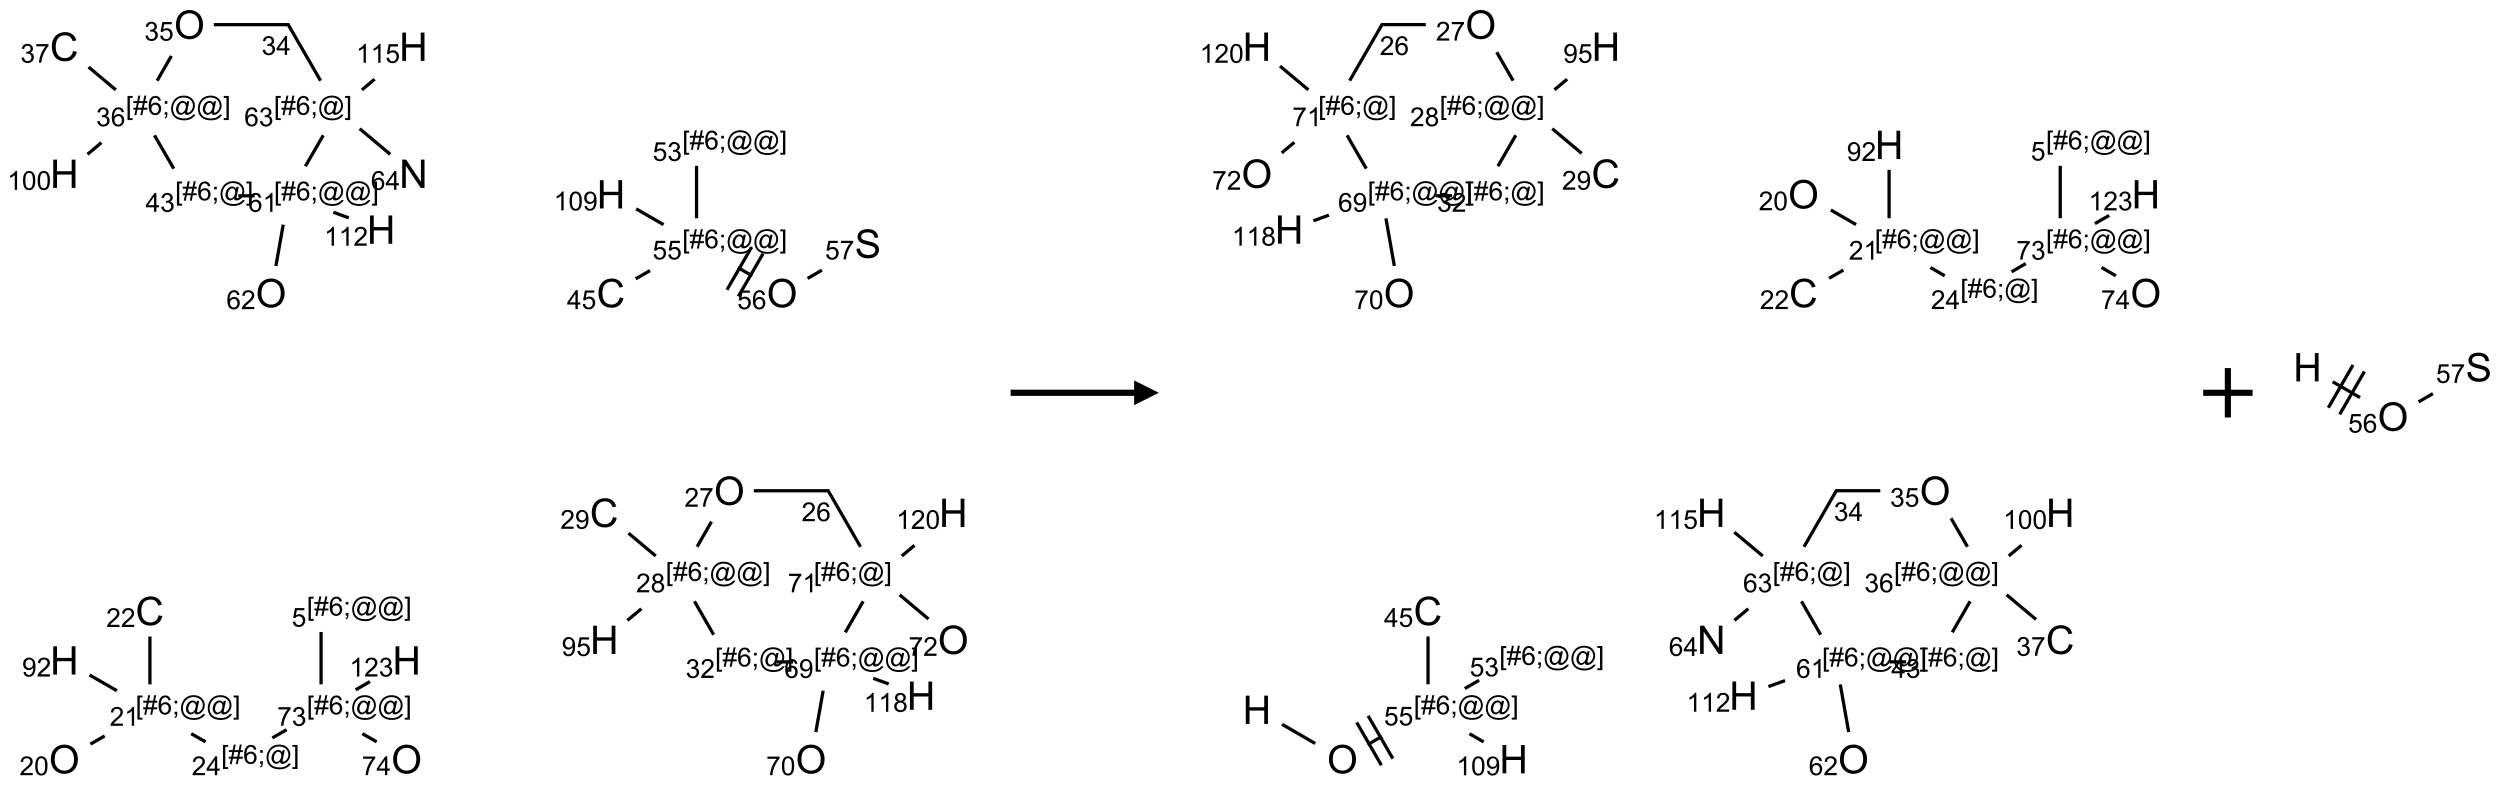 <?xml version="1.0" encoding="UTF-8"?>
<svg xmlns="http://www.w3.org/2000/svg" xmlns:xlink="http://www.w3.org/1999/xlink" width="1012" height="318" viewBox="0 0 1012 318">
<defs>
<g>
<g id="glyph-0-0">
<path d="M 2 0 L 2 -10 L 10 -10 L 10 0 Z M 2.25 -0.25 L 9.75 -0.25 L 9.75 -9.75 L 2.25 -9.75 Z M 2.25 -0.25 "/>
</g>
<g id="glyph-0-1">
<path d="M 0.773 -5.578 C 0.773 -7.48 1.285 -8.969 2.305 -10.043 C 3.324 -11.117 4.645 -11.656 6.258 -11.656 C 7.316 -11.656 8.27 -11.402 9.117 -10.898 C 9.965 -10.395 10.613 -9.688 11.059 -8.785 C 11.504 -7.883 11.727 -6.855 11.727 -5.711 C 11.727 -4.551 11.492 -3.512 11.023 -2.594 C 10.555 -1.676 9.891 -0.984 9.031 -0.512 C 8.172 -0.039 7.246 0.195 6.25 0.195 C 5.172 0.195 4.207 -0.066 3.359 -0.586 C 2.512 -1.105 1.867 -1.816 1.43 -2.719 C 0.992 -3.621 0.773 -4.574 0.773 -5.578 Z M 2.336 -5.555 C 2.336 -4.176 2.707 -3.086 3.449 -2.293 C 4.191 -1.5 5.121 -1.102 6.242 -1.102 C 7.383 -1.102 8.32 -1.504 9.059 -2.305 C 9.797 -3.105 10.164 -4.246 10.164 -5.719 C 10.164 -6.652 10.008 -7.465 9.691 -8.16 C 9.375 -8.855 8.914 -9.395 8.309 -9.777 C 7.703 -10.16 7.02 -10.352 6.266 -10.352 C 5.191 -10.352 4.27 -9.984 3.496 -9.246 C 2.723 -8.508 2.336 -7.277 2.336 -5.555 Z M 2.336 -5.555 "/>
</g>
<g id="glyph-0-2">
<path d="M 9.406 -4.016 L 10.922 -3.633 C 10.605 -2.387 10.031 -1.438 9.207 -0.785 C 8.383 -0.133 7.371 0.195 6.18 0.195 C 4.945 0.195 3.941 -0.055 3.168 -0.559 C 2.395 -1.062 1.805 -1.789 1.402 -2.742 C 1 -3.695 0.797 -4.719 0.797 -5.812 C 0.797 -7.004 1.023 -8.047 1.48 -8.934 C 1.938 -9.82 2.586 -10.496 3.426 -10.957 C 4.266 -11.418 5.191 -11.648 6.203 -11.648 C 7.348 -11.648 8.312 -11.355 9.094 -10.773 C 9.875 -10.191 10.418 -9.371 10.727 -8.312 L 9.234 -7.961 C 8.969 -8.793 8.582 -9.402 8.078 -9.781 C 7.574 -10.16 6.938 -10.352 6.172 -10.352 C 5.293 -10.352 4.555 -10.141 3.965 -9.719 C 3.375 -9.297 2.957 -8.73 2.719 -8.02 C 2.48 -7.309 2.359 -6.574 2.359 -5.82 C 2.359 -4.848 2.5 -3.996 2.785 -3.27 C 3.07 -2.543 3.512 -2 4.109 -1.641 C 4.707 -1.281 5.355 -1.102 6.055 -1.102 C 6.902 -1.102 7.621 -1.348 8.211 -1.836 C 8.801 -2.324 9.199 -3.051 9.406 -4.016 Z M 9.406 -4.016 "/>
</g>
<g id="glyph-0-3">
<path d="M 1.281 0 L 1.281 -11.453 L 2.797 -11.453 L 2.797 -6.75 L 8.75 -6.75 L 8.75 -11.453 L 10.266 -11.453 L 10.266 0 L 8.75 0 L 8.75 -5.398 L 2.797 -5.398 L 2.797 0 Z M 1.281 0 "/>
</g>
<g id="glyph-0-4">
<path d="M 1.219 0 L 1.219 -11.453 L 2.773 -11.453 L 8.789 -2.461 L 8.789 -11.453 L 10.242 -11.453 L 10.242 0 L 8.688 0 L 2.672 -9 L 2.672 0 Z M 1.219 0 "/>
</g>
<g id="glyph-0-5">
<path d="M 0.719 -3.68 L 2.148 -3.805 C 2.215 -3.23 2.375 -2.762 2.621 -2.395 C 2.867 -2.027 3.254 -1.73 3.773 -1.504 C 4.293 -1.277 4.879 -1.164 5.531 -1.164 C 6.109 -1.164 6.621 -1.25 7.062 -1.422 C 7.504 -1.594 7.836 -1.828 8.051 -2.129 C 8.266 -2.43 8.375 -2.754 8.375 -3.109 C 8.375 -3.469 8.27 -3.781 8.062 -4.051 C 7.855 -4.32 7.512 -4.543 7.031 -4.727 C 6.723 -4.848 6.043 -5.031 4.992 -5.285 C 3.941 -5.539 3.203 -5.777 2.781 -6 C 2.234 -6.285 1.828 -6.641 1.559 -7.066 C 1.289 -7.492 1.156 -7.965 1.156 -8.492 C 1.156 -9.07 1.32 -9.609 1.648 -10.113 C 1.977 -10.617 2.457 -10.996 3.086 -11.258 C 3.715 -11.52 4.418 -11.648 5.188 -11.648 C 6.035 -11.648 6.785 -11.512 7.434 -11.238 C 8.082 -10.965 8.582 -10.562 8.93 -10.031 C 9.277 -9.5 9.465 -8.898 9.492 -8.227 L 8.039 -8.117 C 7.961 -8.84 7.695 -9.387 7.246 -9.758 C 6.797 -10.129 6.129 -10.312 5.25 -10.312 C 4.332 -10.312 3.664 -10.145 3.246 -9.809 C 2.828 -9.473 2.617 -9.066 2.617 -8.594 C 2.617 -8.184 2.766 -7.844 3.062 -7.578 C 3.355 -7.312 4.117 -7.039 5.348 -6.762 C 6.578 -6.484 7.426 -6.238 7.883 -6.031 C 8.551 -5.723 9.043 -5.336 9.359 -4.863 C 9.676 -4.391 9.836 -3.848 9.836 -3.234 C 9.836 -2.625 9.66 -2.051 9.312 -1.512 C 8.965 -0.973 8.461 -0.555 7.809 -0.254 C 7.156 0.047 6.418 0.195 5.602 0.195 C 4.566 0.195 3.695 0.043 2.996 -0.258 C 2.297 -0.559 1.746 -1.016 1.348 -1.621 C 0.949 -2.227 0.738 -2.914 0.719 -3.68 Z M 0.719 -3.68 "/>
</g>
<g id="glyph-1-0">
<path d="M 1.332 0 L 1.332 -6.668 L 6.668 -6.668 L 6.668 0 Z M 1.5 -0.168 L 6.5 -0.168 L 6.5 -6.5 L 1.5 -6.5 Z M 1.5 -0.168 "/>
</g>
<g id="glyph-1-1">
<path d="M 5.371 -0.902 L 5.371 0 L 0.324 0 C 0.316 -0.227 0.352 -0.441 0.434 -0.652 C 0.562 -0.996 0.766 -1.332 1.051 -1.668 C 1.332 -2 1.742 -2.387 2.277 -2.824 C 3.105 -3.504 3.668 -4.043 3.957 -4.441 C 4.25 -4.84 4.395 -5.215 4.395 -5.566 C 4.395 -5.938 4.262 -6.254 3.996 -6.508 C 3.73 -6.762 3.387 -6.891 2.957 -6.891 C 2.508 -6.891 2.145 -6.754 1.875 -6.484 C 1.605 -6.215 1.469 -5.84 1.465 -5.359 L 0.5 -5.457 C 0.566 -6.176 0.812 -6.727 1.246 -7.102 C 1.676 -7.477 2.254 -7.668 2.98 -7.668 C 3.711 -7.668 4.293 -7.465 4.719 -7.059 C 5.145 -6.652 5.359 -6.148 5.359 -5.547 C 5.359 -5.242 5.297 -4.941 5.172 -4.645 C 5.047 -4.352 4.84 -4.039 4.551 -3.715 C 4.262 -3.387 3.777 -2.938 3.105 -2.371 C 2.543 -1.898 2.18 -1.578 2.02 -1.41 C 1.859 -1.242 1.73 -1.07 1.625 -0.902 Z M 5.371 -0.902 "/>
</g>
<g id="glyph-1-2">
<path d="M 0.441 -3.766 C 0.441 -4.668 0.535 -5.395 0.723 -5.945 C 0.906 -6.496 1.184 -6.922 1.551 -7.219 C 1.918 -7.516 2.375 -7.668 2.934 -7.668 C 3.344 -7.668 3.703 -7.586 4.012 -7.418 C 4.32 -7.254 4.574 -7.016 4.777 -6.707 C 4.977 -6.395 5.137 -6.016 5.25 -5.57 C 5.363 -5.125 5.422 -4.523 5.422 -3.766 C 5.422 -2.871 5.328 -2.148 5.145 -1.598 C 4.961 -1.047 4.688 -0.621 4.32 -0.32 C 3.953 -0.02 3.492 0.129 2.934 0.129 C 2.195 0.129 1.617 -0.133 1.199 -0.66 C 0.695 -1.297 0.441 -2.332 0.441 -3.766 Z M 1.406 -3.766 C 1.406 -2.512 1.555 -1.68 1.848 -1.262 C 2.141 -0.848 2.5 -0.641 2.934 -0.641 C 3.363 -0.641 3.727 -0.848 4.02 -1.266 C 4.312 -1.684 4.457 -2.516 4.457 -3.766 C 4.457 -5.023 4.312 -5.859 4.02 -6.27 C 3.727 -6.684 3.359 -6.891 2.922 -6.891 C 2.492 -6.891 2.148 -6.707 1.891 -6.344 C 1.566 -5.879 1.406 -5.02 1.406 -3.766 Z M 1.406 -3.766 "/>
</g>
<g id="glyph-1-3">
<path d="M 0.723 2.121 L 0.723 -7.637 L 2.793 -7.637 L 2.793 -6.859 L 1.66 -6.859 L 1.66 1.344 L 2.793 1.344 L 2.793 2.121 Z M 0.723 2.121 "/>
</g>
<g id="glyph-1-4">
<path d="M 0.535 0.129 L 0.988 -2.09 L 0.109 -2.09 L 0.109 -2.863 L 1.145 -2.863 L 1.531 -4.754 L 0.109 -4.754 L 0.109 -5.531 L 1.688 -5.531 L 2.141 -7.766 L 2.922 -7.766 L 2.469 -5.531 L 4.109 -5.531 L 4.562 -7.766 L 5.348 -7.766 L 4.895 -5.531 L 5.797 -5.531 L 5.797 -4.754 L 4.738 -4.754 L 4.348 -2.863 L 5.797 -2.863 L 5.797 -2.09 L 4.191 -2.09 L 3.738 0.129 L 2.957 0.129 L 3.406 -2.09 L 1.77 -2.09 L 1.316 0.129 Z M 1.926 -2.863 L 3.562 -2.863 L 3.953 -4.754 L 2.312 -4.754 Z M 1.926 -2.863 "/>
</g>
<g id="glyph-1-5">
<path d="M 5.309 -5.766 L 4.375 -5.691 C 4.293 -6.059 4.172 -6.328 4.02 -6.496 C 3.766 -6.762 3.453 -6.895 3.082 -6.895 C 2.785 -6.895 2.523 -6.812 2.297 -6.645 C 2 -6.43 1.77 -6.117 1.598 -5.703 C 1.43 -5.289 1.34 -4.703 1.332 -3.938 C 1.559 -4.281 1.836 -4.535 2.16 -4.703 C 2.488 -4.871 2.828 -4.953 3.188 -4.953 C 3.812 -4.953 4.344 -4.723 4.785 -4.262 C 5.223 -3.801 5.441 -3.207 5.441 -2.48 C 5.441 -2 5.34 -1.555 5.133 -1.145 C 4.926 -0.73 4.641 -0.418 4.281 -0.199 C 3.922 0.02 3.512 0.129 3.051 0.129 C 2.27 0.129 1.633 -0.156 1.141 -0.73 C 0.648 -1.305 0.402 -2.254 0.402 -3.574 C 0.402 -5.051 0.672 -6.121 1.219 -6.793 C 1.695 -7.375 2.336 -7.668 3.141 -7.668 C 3.742 -7.668 4.234 -7.5 4.617 -7.16 C 5 -6.824 5.23 -6.359 5.309 -5.766 Z M 1.48 -2.473 C 1.48 -2.152 1.547 -1.844 1.684 -1.547 C 1.82 -1.25 2.016 -1.027 2.262 -0.871 C 2.508 -0.719 2.766 -0.641 3.035 -0.641 C 3.434 -0.641 3.773 -0.801 4.059 -1.121 C 4.344 -1.441 4.484 -1.875 4.484 -2.422 C 4.484 -2.949 4.344 -3.367 4.062 -3.668 C 3.781 -3.973 3.426 -4.125 3 -4.125 C 2.578 -4.125 2.219 -3.973 1.922 -3.668 C 1.625 -3.363 1.48 -2.969 1.48 -2.473 Z M 1.48 -2.473 "/>
</g>
<g id="glyph-1-6">
<path d="M 0.949 -4.465 L 0.949 -5.531 L 2.016 -5.531 L 2.016 -4.465 Z M 0.949 0 L 0.949 -1.066 L 2.016 -1.066 L 2.016 0 C 2.016 0.391 1.945 0.711 1.809 0.949 C 1.668 1.191 1.449 1.379 1.145 1.512 L 0.887 1.109 C 1.082 1.023 1.23 0.895 1.324 0.727 C 1.418 0.559 1.469 0.316 1.48 0 Z M 0.949 0 "/>
</g>
<g id="glyph-1-7">
<path d="M 6.047 -0.848 C 5.82 -0.59 5.57 -0.379 5.289 -0.223 C 5.008 -0.062 4.73 0.016 4.449 0.016 C 4.141 0.016 3.84 -0.074 3.547 -0.254 C 3.254 -0.434 3.02 -0.715 2.836 -1.09 C 2.652 -1.465 2.562 -1.875 2.562 -2.324 C 2.562 -2.875 2.703 -3.43 2.988 -3.98 C 3.27 -4.535 3.621 -4.953 4.043 -5.23 C 4.461 -5.508 4.871 -5.645 5.266 -5.645 C 5.566 -5.645 5.855 -5.566 6.129 -5.41 C 6.402 -5.25 6.641 -5.012 6.84 -4.688 L 7.016 -5.496 L 7.949 -5.496 L 7.199 -2 C 7.094 -1.516 7.043 -1.246 7.043 -1.191 C 7.043 -1.098 7.078 -1.02 7.148 -0.949 C 7.219 -0.883 7.305 -0.848 7.406 -0.848 C 7.59 -0.848 7.832 -0.953 8.129 -1.168 C 8.527 -1.445 8.84 -1.816 9.07 -2.285 C 9.301 -2.75 9.418 -3.234 9.418 -3.73 C 9.418 -4.309 9.27 -4.852 8.973 -5.355 C 8.676 -5.859 8.23 -6.262 7.645 -6.562 C 7.055 -6.863 6.406 -7.016 5.691 -7.016 C 4.879 -7.016 4.137 -6.824 3.465 -6.445 C 2.793 -6.066 2.273 -5.52 1.902 -4.809 C 1.535 -4.098 1.348 -3.34 1.348 -2.527 C 1.348 -1.676 1.535 -0.941 1.902 -0.328 C 2.273 0.285 2.809 0.742 3.508 1.035 C 4.207 1.328 4.984 1.473 5.832 1.473 C 6.742 1.473 7.504 1.32 8.121 1.016 C 8.734 0.711 9.195 0.34 9.5 -0.098 L 10.441 -0.098 C 10.266 0.266 9.961 0.637 9.531 1.016 C 9.102 1.395 8.59 1.695 7.996 1.914 C 7.402 2.133 6.688 2.246 5.848 2.246 C 5.078 2.246 4.367 2.145 3.715 1.949 C 3.066 1.75 2.512 1.453 2.051 1.055 C 1.594 0.656 1.25 0.199 1.016 -0.316 C 0.723 -0.973 0.578 -1.684 0.578 -2.441 C 0.578 -3.289 0.75 -4.098 1.098 -4.863 C 1.523 -5.805 2.125 -6.527 2.902 -7.027 C 3.684 -7.527 4.629 -7.777 5.738 -7.777 C 6.602 -7.777 7.375 -7.602 8.059 -7.246 C 8.746 -6.895 9.285 -6.371 9.684 -5.672 C 10.02 -5.07 10.188 -4.418 10.188 -3.715 C 10.188 -2.707 9.832 -1.812 9.125 -1.031 C 8.492 -0.328 7.801 0.02 7.051 0.02 C 6.812 0.02 6.617 -0.016 6.473 -0.09 C 6.324 -0.16 6.215 -0.266 6.145 -0.402 C 6.102 -0.488 6.066 -0.637 6.047 -0.848 Z M 3.527 -2.262 C 3.527 -1.785 3.641 -1.414 3.863 -1.152 C 4.09 -0.887 4.348 -0.754 4.641 -0.754 C 4.836 -0.754 5.039 -0.812 5.254 -0.93 C 5.469 -1.047 5.676 -1.219 5.871 -1.449 C 6.066 -1.676 6.23 -1.969 6.355 -2.32 C 6.48 -2.672 6.543 -3.027 6.543 -3.379 C 6.543 -3.852 6.426 -4.219 6.191 -4.48 C 5.957 -4.738 5.672 -4.871 5.332 -4.871 C 5.109 -4.871 4.902 -4.812 4.707 -4.699 C 4.512 -4.586 4.32 -4.406 4.137 -4.156 C 3.953 -3.906 3.805 -3.602 3.691 -3.246 C 3.582 -2.887 3.527 -2.559 3.527 -2.262 Z M 3.527 -2.262 "/>
</g>
<g id="glyph-1-8">
<path d="M 2.27 2.121 L 0.203 2.121 L 0.203 1.344 L 1.332 1.344 L 1.332 -6.859 L 0.203 -6.859 L 0.203 -7.637 L 2.27 -7.637 Z M 2.27 2.121 "/>
</g>
<g id="glyph-1-9">
<path d="M 3.973 0 L 3.035 0 L 3.035 -5.973 C 2.809 -5.758 2.516 -5.543 2.148 -5.328 C 1.781 -5.113 1.453 -4.953 1.16 -4.844 L 1.16 -5.75 C 1.684 -5.996 2.145 -6.297 2.535 -6.645 C 2.93 -6.996 3.207 -7.336 3.371 -7.668 L 3.973 -7.668 Z M 3.973 0 "/>
</g>
<g id="glyph-1-10">
<path d="M 0.582 -1.766 L 1.484 -1.848 C 1.562 -1.426 1.707 -1.117 1.922 -0.926 C 2.137 -0.734 2.414 -0.641 2.75 -0.641 C 3.039 -0.641 3.289 -0.707 3.508 -0.84 C 3.727 -0.973 3.902 -1.148 4.043 -1.367 C 4.18 -1.586 4.297 -1.887 4.391 -2.262 C 4.484 -2.637 4.531 -3.016 4.531 -3.406 C 4.531 -3.449 4.531 -3.512 4.527 -3.594 C 4.34 -3.297 4.082 -3.055 3.758 -2.867 C 3.434 -2.68 3.082 -2.59 2.703 -2.59 C 2.07 -2.59 1.535 -2.816 1.098 -3.277 C 0.66 -3.734 0.441 -4.34 0.441 -5.09 C 0.441 -5.863 0.672 -6.484 1.129 -6.957 C 1.586 -7.43 2.156 -7.668 2.844 -7.668 C 3.34 -7.668 3.793 -7.531 4.207 -7.266 C 4.617 -7 4.93 -6.617 5.145 -6.121 C 5.355 -5.629 5.465 -4.91 5.465 -3.973 C 5.465 -2.996 5.359 -2.223 5.145 -1.645 C 4.934 -1.066 4.617 -0.625 4.199 -0.324 C 3.781 -0.02 3.293 0.129 2.73 0.129 C 2.133 0.129 1.645 -0.035 1.266 -0.367 C 0.887 -0.699 0.66 -1.164 0.582 -1.766 Z M 4.422 -5.137 C 4.422 -5.676 4.277 -6.102 3.992 -6.418 C 3.707 -6.734 3.359 -6.891 2.957 -6.891 C 2.543 -6.891 2.18 -6.719 1.871 -6.379 C 1.562 -6.039 1.406 -5.598 1.406 -5.059 C 1.406 -4.57 1.555 -4.176 1.848 -3.871 C 2.141 -3.566 2.5 -3.418 2.934 -3.418 C 3.367 -3.418 3.723 -3.57 4.004 -3.871 C 4.281 -4.176 4.422 -4.598 4.422 -5.137 Z M 4.422 -5.137 "/>
</g>
<g id="glyph-1-11">
<path d="M 3.449 0 L 3.449 -1.828 L 0.137 -1.828 L 0.137 -2.688 L 3.621 -7.637 L 4.387 -7.637 L 4.387 -2.688 L 5.418 -2.688 L 5.418 -1.828 L 4.387 -1.828 L 4.387 0 Z M 3.449 -2.688 L 3.449 -6.129 L 1.059 -2.688 Z M 3.449 -2.688 "/>
</g>
<g id="glyph-1-12">
<path d="M 0.504 -6.637 L 0.504 -7.535 L 5.449 -7.535 L 5.449 -6.809 C 4.961 -6.289 4.48 -5.602 4.004 -4.746 C 3.527 -3.887 3.156 -3.004 2.895 -2.098 C 2.707 -1.461 2.59 -0.762 2.535 0 L 1.574 0 C 1.582 -0.602 1.703 -1.328 1.926 -2.176 C 2.152 -3.027 2.477 -3.848 2.898 -4.637 C 3.32 -5.426 3.77 -6.094 4.246 -6.637 Z M 0.504 -6.637 "/>
</g>
<g id="glyph-1-13">
<path d="M 0.449 -2.016 L 1.387 -2.141 C 1.492 -1.609 1.676 -1.227 1.934 -0.992 C 2.191 -0.758 2.508 -0.641 2.879 -0.641 C 3.32 -0.641 3.695 -0.793 3.996 -1.098 C 4.301 -1.402 4.453 -1.781 4.453 -2.234 C 4.453 -2.664 4.312 -3.02 4.031 -3.301 C 3.75 -3.578 3.391 -3.719 2.957 -3.719 C 2.781 -3.719 2.562 -3.684 2.297 -3.613 L 2.402 -4.438 C 2.465 -4.43 2.516 -4.426 2.551 -4.426 C 2.949 -4.426 3.312 -4.531 3.629 -4.738 C 3.949 -4.949 4.109 -5.27 4.109 -5.703 C 4.109 -6.047 3.992 -6.332 3.762 -6.559 C 3.527 -6.785 3.227 -6.895 2.859 -6.895 C 2.496 -6.895 2.191 -6.781 1.949 -6.551 C 1.707 -6.324 1.547 -5.98 1.48 -5.52 L 0.543 -5.688 C 0.656 -6.316 0.918 -6.805 1.324 -7.148 C 1.73 -7.492 2.234 -7.668 2.84 -7.668 C 3.254 -7.668 3.641 -7.578 3.988 -7.398 C 4.34 -7.219 4.609 -6.977 4.793 -6.668 C 4.98 -6.359 5.074 -6.031 5.074 -5.684 C 5.074 -5.352 4.984 -5.051 4.809 -4.781 C 4.629 -4.512 4.367 -4.297 4.02 -4.137 C 4.473 -4.031 4.824 -3.816 5.074 -3.488 C 5.324 -3.16 5.449 -2.75 5.449 -2.254 C 5.449 -1.59 5.203 -1.023 4.719 -0.559 C 4.234 -0.098 3.617 0.137 2.875 0.137 C 2.203 0.137 1.648 -0.062 1.207 -0.465 C 0.762 -0.863 0.512 -1.379 0.449 -2.016 Z M 0.449 -2.016 "/>
</g>
<g id="glyph-1-14">
<path d="M 0.441 -2 L 1.426 -2.082 C 1.5 -1.605 1.668 -1.242 1.934 -1.004 C 2.199 -0.762 2.52 -0.641 2.895 -0.641 C 3.348 -0.641 3.73 -0.812 4.043 -1.152 C 4.355 -1.492 4.512 -1.941 4.512 -2.504 C 4.512 -3.039 4.359 -3.461 4.059 -3.77 C 3.758 -4.078 3.367 -4.234 2.879 -4.234 C 2.578 -4.234 2.305 -4.164 2.062 -4.027 C 1.82 -3.891 1.629 -3.715 1.488 -3.496 L 0.609 -3.609 L 1.348 -7.531 L 5.145 -7.531 L 5.145 -6.637 L 2.098 -6.637 L 1.688 -4.582 C 2.145 -4.902 2.625 -5.062 3.129 -5.062 C 3.797 -5.062 4.359 -4.832 4.816 -4.371 C 5.277 -3.91 5.504 -3.312 5.504 -2.59 C 5.504 -1.898 5.305 -1.301 4.902 -0.797 C 4.41 -0.18 3.742 0.129 2.895 0.129 C 2.199 0.129 1.633 -0.062 1.195 -0.453 C 0.758 -0.844 0.504 -1.359 0.441 -2 Z M 0.441 -2 "/>
</g>
<g id="glyph-1-15">
<path d="M 1.887 -4.141 C 1.496 -4.281 1.207 -4.484 1.02 -4.75 C 0.832 -5.016 0.738 -5.328 0.738 -5.699 C 0.738 -6.254 0.938 -6.719 1.34 -7.098 C 1.738 -7.477 2.27 -7.668 2.934 -7.668 C 3.598 -7.668 4.137 -7.473 4.543 -7.086 C 4.949 -6.699 5.152 -6.227 5.152 -5.672 C 5.152 -5.316 5.059 -5.008 4.871 -4.746 C 4.688 -4.484 4.406 -4.281 4.027 -4.141 C 4.496 -3.988 4.852 -3.742 5.098 -3.402 C 5.34 -3.062 5.465 -2.656 5.465 -2.184 C 5.465 -1.531 5.234 -0.98 4.77 -0.535 C 4.309 -0.09 3.703 0.129 2.949 0.129 C 2.195 0.129 1.586 -0.094 1.125 -0.539 C 0.664 -0.984 0.434 -1.543 0.434 -2.207 C 0.434 -2.703 0.559 -3.121 0.809 -3.457 C 1.062 -3.793 1.422 -4.02 1.887 -4.141 Z M 1.699 -5.73 C 1.699 -5.367 1.812 -5.074 2.047 -4.844 C 2.281 -4.613 2.582 -4.5 2.953 -4.5 C 3.312 -4.5 3.609 -4.613 3.84 -4.84 C 4.07 -5.066 4.188 -5.348 4.188 -5.676 C 4.188 -6.02 4.07 -6.309 3.832 -6.543 C 3.594 -6.777 3.297 -6.895 2.941 -6.895 C 2.586 -6.895 2.289 -6.781 2.051 -6.551 C 1.816 -6.324 1.699 -6.047 1.699 -5.73 Z M 1.395 -2.203 C 1.395 -1.938 1.461 -1.676 1.586 -1.426 C 1.711 -1.176 1.902 -0.984 2.152 -0.848 C 2.402 -0.711 2.672 -0.641 2.957 -0.641 C 3.406 -0.641 3.777 -0.785 4.066 -1.074 C 4.359 -1.363 4.504 -1.727 4.504 -2.172 C 4.504 -2.625 4.355 -2.996 4.055 -3.293 C 3.754 -3.586 3.379 -3.734 2.926 -3.734 C 2.484 -3.734 2.121 -3.59 1.832 -3.297 C 1.543 -3.004 1.395 -2.641 1.395 -2.203 Z M 1.395 -2.203 "/>
</g>
</g>
</defs>
<path fill="none" stroke-width="0.033" stroke-linecap="butt" stroke-linejoin="miter" stroke="rgb(0%, 0%, 0%)" stroke-opacity="1" stroke-miterlimit="10" d="M 0.264 7.281 L 0.408 7.198 " transform="matrix(40, 0, 0, 40, 26.047, 9.984)"/>
<path fill="none" stroke-width="0.033" stroke-linecap="butt" stroke-linejoin="miter" stroke="rgb(0%, 0%, 0%)" stroke-opacity="1" stroke-miterlimit="10" d="M 0.866 6.676 L 0.866 6.192 " transform="matrix(40, 0, 0, 40, 26.047, 9.984)"/>
<path fill="none" stroke-width="0.033" stroke-linecap="butt" stroke-linejoin="miter" stroke="rgb(0%, 0%, 0%)" stroke-opacity="1" stroke-miterlimit="10" d="M 0.532 6.741 L 0.255 6.581 " transform="matrix(40, 0, 0, 40, 26.047, 9.984)"/>
<path fill="none" stroke-width="0.033" stroke-linecap="butt" stroke-linejoin="miter" stroke="rgb(0%, 0%, 0%)" stroke-opacity="1" stroke-miterlimit="10" d="M 1.284 7.175 L 1.429 7.258 " transform="matrix(40, 0, 0, 40, 26.047, 9.984)"/>
<path fill="none" stroke-width="0.033" stroke-linecap="butt" stroke-linejoin="miter" stroke="rgb(0%, 0%, 0%)" stroke-opacity="1" stroke-miterlimit="10" d="M 2.105 7.218 L 2.249 7.135 " transform="matrix(40, 0, 0, 40, 26.047, 9.984)"/>
<path fill="none" stroke-width="0.033" stroke-linecap="butt" stroke-linejoin="miter" stroke="rgb(0%, 0%, 0%)" stroke-opacity="1" stroke-miterlimit="10" d="M 2.598 6.676 L 2.598 6.146 " transform="matrix(40, 0, 0, 40, 26.047, 9.984)"/>
<path fill="none" stroke-width="0.033" stroke-linecap="butt" stroke-linejoin="miter" stroke="rgb(0%, 0%, 0%)" stroke-opacity="1" stroke-miterlimit="10" d="M 3.016 7.175 L 3.161 7.258 " transform="matrix(40, 0, 0, 40, 26.047, 9.984)"/>
<path fill="none" stroke-width="0.033" stroke-linecap="butt" stroke-linejoin="miter" stroke="rgb(0%, 0%, 0%)" stroke-opacity="1" stroke-miterlimit="10" d="M 2.949 6.731 L 3.093 6.648 " transform="matrix(40, 0, 0, 40, 26.047, 9.984)"/>
<path fill="none" stroke-width="0.033" stroke-linecap="butt" stroke-linejoin="miter" stroke="rgb(0%, 0%, 0%)" stroke-opacity="1" stroke-miterlimit="10" d="M 7.74 4.717 L 6.977 4.717 " transform="matrix(40, 0, 0, 40, 26.047, 9.984)"/>
<path fill="none" stroke-width="0.033" stroke-linecap="butt" stroke-linejoin="miter" stroke="rgb(0%, 0%, 0%)" stroke-opacity="1" stroke-miterlimit="10" d="M 6.549 5.03 L 6.403 5.284 " transform="matrix(40, 0, 0, 40, 26.047, 9.984)"/>
<path fill="none" stroke-width="0.033" stroke-linecap="butt" stroke-linejoin="miter" stroke="rgb(0%, 0%, 0%)" stroke-opacity="1" stroke-miterlimit="10" d="M 5.985 5.377 L 5.709 5.146 " transform="matrix(40, 0, 0, 40, 26.047, 9.984)"/>
<path fill="none" stroke-width="0.033" stroke-linecap="butt" stroke-linejoin="miter" stroke="rgb(0%, 0%, 0%)" stroke-opacity="1" stroke-miterlimit="10" d="M 5.839 5.911 L 5.698 6.029 " transform="matrix(40, 0, 0, 40, 26.047, 9.984)"/>
<path fill="none" stroke-width="0.033" stroke-linecap="butt" stroke-linejoin="miter" stroke="rgb(0%, 0%, 0%)" stroke-opacity="1" stroke-miterlimit="10" d="M 6.377 5.836 L 6.571 6.174 " transform="matrix(40, 0, 0, 40, 26.047, 9.984)"/>
<path fill="none" stroke-width="0.033" stroke-linecap="butt" stroke-linejoin="miter" stroke="rgb(0%, 0%, 0%)" stroke-opacity="1" stroke-miterlimit="10" d="M 7.209 6.449 L 7.376 6.449 " transform="matrix(40, 0, 0, 40, 26.047, 9.984)"/>
<path fill="none" stroke-width="0.033" stroke-linecap="butt" stroke-linejoin="miter" stroke="rgb(0%, 0%, 0%)" stroke-opacity="1" stroke-miterlimit="10" d="M 7.679 6.741 L 7.605 7.159 " transform="matrix(40, 0, 0, 40, 26.047, 9.984)"/>
<path fill="none" stroke-width="0.033" stroke-linecap="butt" stroke-linejoin="miter" stroke="rgb(0%, 0%, 0%)" stroke-opacity="1" stroke-miterlimit="10" d="M 8.186 6.615 L 8.342 6.672 " transform="matrix(40, 0, 0, 40, 26.047, 9.984)"/>
<path fill="none" stroke-width="0.033" stroke-linecap="butt" stroke-linejoin="miter" stroke="rgb(0%, 0%, 0%)" stroke-opacity="1" stroke-miterlimit="10" d="M 7.903 6.15 L 8.084 5.836 " transform="matrix(40, 0, 0, 40, 26.047, 9.984)"/>
<path fill="none" stroke-width="0.033" stroke-linecap="butt" stroke-linejoin="miter" stroke="rgb(0%, 0%, 0%)" stroke-opacity="1" stroke-miterlimit="10" d="M 8.057 5.284 L 7.725 4.708 " transform="matrix(40, 0, 0, 40, 26.047, 9.984)"/>
<path fill="none" stroke-width="0.033" stroke-linecap="butt" stroke-linejoin="miter" stroke="rgb(0%, 0%, 0%)" stroke-opacity="1" stroke-miterlimit="10" d="M 8.453 5.77 L 8.745 6.015 " transform="matrix(40, 0, 0, 40, 26.047, 9.984)"/>
<path fill="none" stroke-width="0.033" stroke-linecap="butt" stroke-linejoin="miter" stroke="rgb(0%, 0%, 0%)" stroke-opacity="1" stroke-miterlimit="10" d="M 8.475 5.377 L 8.604 5.269 " transform="matrix(40, 0, 0, 40, 26.047, 9.984)"/>
<path fill="none" stroke-width="0.033" stroke-linecap="butt" stroke-linejoin="miter" stroke="rgb(0%, 0%, 0%)" stroke-opacity="1" stroke-miterlimit="10" d="M 2.276 0 L 1.513 0 " transform="matrix(40, 0, 0, 40, 26.047, 9.984)"/>
<path fill="none" stroke-width="0.033" stroke-linecap="butt" stroke-linejoin="miter" stroke="rgb(0%, 0%, 0%)" stroke-opacity="1" stroke-miterlimit="10" d="M 1.083 0.317 L 0.939 0.567 " transform="matrix(40, 0, 0, 40, 26.047, 9.984)"/>
<path fill="none" stroke-width="0.033" stroke-linecap="butt" stroke-linejoin="miter" stroke="rgb(0%, 0%, 0%)" stroke-opacity="1" stroke-miterlimit="10" d="M 0.521 0.66 L 0.245 0.429 " transform="matrix(40, 0, 0, 40, 26.047, 9.984)"/>
<path fill="none" stroke-width="0.033" stroke-linecap="butt" stroke-linejoin="miter" stroke="rgb(0%, 0%, 0%)" stroke-opacity="1" stroke-miterlimit="10" d="M 0.375 1.194 L 0.234 1.312 " transform="matrix(40, 0, 0, 40, 26.047, 9.984)"/>
<path fill="none" stroke-width="0.033" stroke-linecap="butt" stroke-linejoin="miter" stroke="rgb(0%, 0%, 0%)" stroke-opacity="1" stroke-miterlimit="10" d="M 0.912 1.12 L 1.107 1.457 " transform="matrix(40, 0, 0, 40, 26.047, 9.984)"/>
<path fill="none" stroke-width="0.033" stroke-linecap="butt" stroke-linejoin="miter" stroke="rgb(0%, 0%, 0%)" stroke-opacity="1" stroke-miterlimit="10" d="M 1.76 1.732 L 1.926 1.732 " transform="matrix(40, 0, 0, 40, 26.047, 9.984)"/>
<path fill="none" stroke-width="0.033" stroke-linecap="butt" stroke-linejoin="miter" stroke="rgb(0%, 0%, 0%)" stroke-opacity="1" stroke-miterlimit="10" d="M 2.215 2.024 L 2.141 2.442 " transform="matrix(40, 0, 0, 40, 26.047, 9.984)"/>
<path fill="none" stroke-width="0.033" stroke-linecap="butt" stroke-linejoin="miter" stroke="rgb(0%, 0%, 0%)" stroke-opacity="1" stroke-miterlimit="10" d="M 2.722 1.898 L 2.878 1.955 " transform="matrix(40, 0, 0, 40, 26.047, 9.984)"/>
<path fill="none" stroke-width="0.033" stroke-linecap="butt" stroke-linejoin="miter" stroke="rgb(0%, 0%, 0%)" stroke-opacity="1" stroke-miterlimit="10" d="M 2.439 1.433 L 2.62 1.12 " transform="matrix(40, 0, 0, 40, 26.047, 9.984)"/>
<path fill="none" stroke-width="0.033" stroke-linecap="butt" stroke-linejoin="miter" stroke="rgb(0%, 0%, 0%)" stroke-opacity="1" stroke-miterlimit="10" d="M 2.593 0.567 L 2.261 -0.008 " transform="matrix(40, 0, 0, 40, 26.047, 9.984)"/>
<path fill="none" stroke-width="0.033" stroke-linecap="butt" stroke-linejoin="miter" stroke="rgb(0%, 0%, 0%)" stroke-opacity="1" stroke-miterlimit="10" d="M 2.989 1.053 L 3.298 1.312 " transform="matrix(40, 0, 0, 40, 26.047, 9.984)"/>
<path fill="none" stroke-width="0.033" stroke-linecap="butt" stroke-linejoin="miter" stroke="rgb(0%, 0%, 0%)" stroke-opacity="1" stroke-miterlimit="10" d="M 3.011 0.66 L 3.14 0.552 " transform="matrix(40, 0, 0, 40, 26.047, 9.984)"/>
<path fill="none" stroke-width="0.033" stroke-linecap="butt" stroke-linejoin="miter" stroke="rgb(0%, 0%, 0%)" stroke-opacity="1" stroke-miterlimit="10" d="M 5.782 2.572 L 5.927 2.489 " transform="matrix(40, 0, 0, 40, 26.047, 9.984)"/>
<path fill="none" stroke-width="0.033" stroke-linecap="butt" stroke-linejoin="miter" stroke="rgb(0%, 0%, 0%)" stroke-opacity="1" stroke-miterlimit="10" d="M 6.398 1.959 L 6.398 1.429 " transform="matrix(40, 0, 0, 40, 26.047, 9.984)"/>
<path fill="none" stroke-width="0.033" stroke-linecap="butt" stroke-linejoin="miter" stroke="rgb(0%, 0%, 0%)" stroke-opacity="1" stroke-miterlimit="10" d="M 6.816 2.458 L 6.961 2.542 " transform="matrix(40, 0, 0, 40, 26.047, 9.984)"/>
<path fill="none" stroke-width="0.033" stroke-linecap="butt" stroke-linejoin="miter" stroke="rgb(0%, 0%, 0%)" stroke-opacity="1" stroke-miterlimit="10" d="M 6.821 2.75 L 7.071 2.317 " transform="matrix(40, 0, 0, 40, 26.047, 9.984)"/>
<path fill="none" stroke-width="0.033" stroke-linecap="butt" stroke-linejoin="miter" stroke="rgb(0%, 0%, 0%)" stroke-opacity="1" stroke-miterlimit="10" d="M 6.706 2.683 L 6.956 2.25 " transform="matrix(40, 0, 0, 40, 26.047, 9.984)"/>
<path fill="none" stroke-width="0.033" stroke-linecap="butt" stroke-linejoin="miter" stroke="rgb(0%, 0%, 0%)" stroke-opacity="1" stroke-miterlimit="10" d="M 7.522 2.568 L 7.667 2.484 " transform="matrix(40, 0, 0, 40, 26.047, 9.984)"/>
<path fill="none" stroke-width="0.033" stroke-linecap="butt" stroke-linejoin="miter" stroke="rgb(0%, 0%, 0%)" stroke-opacity="1" stroke-miterlimit="10" d="M 6.064 2.024 L 5.787 1.864 " transform="matrix(40, 0, 0, 40, 26.047, 9.984)"/>
<g fill="rgb(0%, 0%, 0%)" fill-opacity="1">
<use xlink:href="#glyph-0-1" x="19.797" y="313.066"/>
</g>
<g fill="rgb(0%, 0%, 0%)" fill-opacity="1">
<use xlink:href="#glyph-1-1" x="7.883" y="313.812"/>
<use xlink:href="#glyph-1-2" x="13.815" y="313.812"/>
</g>
<g fill="rgb(0%, 0%, 0%)" fill-opacity="1">
<use xlink:href="#glyph-1-3" x="54.898" y="289.188"/>
<use xlink:href="#glyph-1-4" x="57.862" y="289.188"/>
<use xlink:href="#glyph-1-5" x="63.794" y="289.188"/>
<use xlink:href="#glyph-1-6" x="69.727" y="289.188"/>
<use xlink:href="#glyph-1-7" x="72.69" y="289.188"/>
<use xlink:href="#glyph-1-7" x="83.518" y="289.188"/>
<use xlink:href="#glyph-1-8" x="94.346" y="289.188"/>
</g>
<g fill="rgb(0%, 0%, 0%)" fill-opacity="1">
<use xlink:href="#glyph-1-1" x="44.387" y="293.812"/>
<use xlink:href="#glyph-1-9" x="50.319" y="293.812"/>
</g>
<g fill="rgb(0%, 0%, 0%)" fill-opacity="1">
<use xlink:href="#glyph-0-2" x="54.828" y="253.062"/>
</g>
<g fill="rgb(0%, 0%, 0%)" fill-opacity="1">
<use xlink:href="#glyph-1-1" x="42.992" y="253.812"/>
<use xlink:href="#glyph-1-1" x="48.924" y="253.812"/>
</g>
<g fill="rgb(0%, 0%, 0%)" fill-opacity="1">
<use xlink:href="#glyph-0-3" x="20.273" y="273.062"/>
</g>
<g fill="rgb(0%, 0%, 0%)" fill-opacity="1">
<use xlink:href="#glyph-1-10" x="8.918" y="273.852"/>
<use xlink:href="#glyph-1-1" x="14.85" y="273.852"/>
</g>
<g fill="rgb(0%, 0%, 0%)" fill-opacity="1">
<use xlink:href="#glyph-1-3" x="89.539" y="309.188"/>
<use xlink:href="#glyph-1-4" x="92.503" y="309.188"/>
<use xlink:href="#glyph-1-5" x="98.435" y="309.188"/>
<use xlink:href="#glyph-1-6" x="104.367" y="309.188"/>
<use xlink:href="#glyph-1-7" x="107.331" y="309.188"/>
<use xlink:href="#glyph-1-8" x="118.159" y="309.188"/>
</g>
<g fill="rgb(0%, 0%, 0%)" fill-opacity="1">
<use xlink:href="#glyph-1-1" x="77.586" y="313.812"/>
<use xlink:href="#glyph-1-11" x="83.518" y="313.812"/>
</g>
<g fill="rgb(0%, 0%, 0%)" fill-opacity="1">
<use xlink:href="#glyph-1-3" x="124.184" y="289.188"/>
<use xlink:href="#glyph-1-4" x="127.147" y="289.188"/>
<use xlink:href="#glyph-1-5" x="133.079" y="289.188"/>
<use xlink:href="#glyph-1-6" x="139.012" y="289.188"/>
<use xlink:href="#glyph-1-7" x="141.975" y="289.188"/>
<use xlink:href="#glyph-1-7" x="152.803" y="289.188"/>
<use xlink:href="#glyph-1-8" x="163.632" y="289.188"/>
</g>
<g fill="rgb(0%, 0%, 0%)" fill-opacity="1">
<use xlink:href="#glyph-1-12" x="112.191" y="293.812"/>
<use xlink:href="#glyph-1-13" x="118.124" y="293.812"/>
</g>
<g fill="rgb(0%, 0%, 0%)" fill-opacity="1">
<use xlink:href="#glyph-1-3" x="124.184" y="249.188"/>
<use xlink:href="#glyph-1-4" x="127.147" y="249.188"/>
<use xlink:href="#glyph-1-5" x="133.079" y="249.188"/>
<use xlink:href="#glyph-1-6" x="139.012" y="249.188"/>
<use xlink:href="#glyph-1-7" x="141.975" y="249.188"/>
<use xlink:href="#glyph-1-7" x="152.803" y="249.188"/>
<use xlink:href="#glyph-1-8" x="163.632" y="249.188"/>
</g>
<g fill="rgb(0%, 0%, 0%)" fill-opacity="1">
<use xlink:href="#glyph-1-14" x="118.066" y="253.68"/>
</g>
<g fill="rgb(0%, 0%, 0%)" fill-opacity="1">
<use xlink:href="#glyph-0-1" x="158.363" y="313.066"/>
</g>
<g fill="rgb(0%, 0%, 0%)" fill-opacity="1">
<use xlink:href="#glyph-1-12" x="146.449" y="313.781"/>
<use xlink:href="#glyph-1-11" x="152.382" y="313.781"/>
</g>
<g fill="rgb(0%, 0%, 0%)" fill-opacity="1">
<use xlink:href="#glyph-0-3" x="158.84" y="273.062"/>
</g>
<g fill="rgb(0%, 0%, 0%)" fill-opacity="1">
<use xlink:href="#glyph-1-9" x="141.473" y="273.852"/>
<use xlink:href="#glyph-1-1" x="147.405" y="273.852"/>
<use xlink:href="#glyph-1-13" x="153.337" y="273.852"/>
</g>
<g fill="rgb(0%, 0%, 0%)" fill-opacity="1">
<use xlink:href="#glyph-1-1" x="324.469" y="210.984"/>
<use xlink:href="#glyph-1-5" x="330.401" y="210.984"/>
</g>
<g fill="rgb(0%, 0%, 0%)" fill-opacity="1">
<use xlink:href="#glyph-0-1" x="289.004" y="204.391"/>
</g>
<g fill="rgb(0%, 0%, 0%)" fill-opacity="1">
<use xlink:href="#glyph-1-1" x="277.062" y="205.137"/>
<use xlink:href="#glyph-1-12" x="282.995" y="205.137"/>
</g>
<g fill="rgb(0%, 0%, 0%)" fill-opacity="1">
<use xlink:href="#glyph-1-3" x="269.465" y="235.152"/>
<use xlink:href="#glyph-1-4" x="272.428" y="235.152"/>
<use xlink:href="#glyph-1-5" x="278.361" y="235.152"/>
<use xlink:href="#glyph-1-6" x="284.293" y="235.152"/>
<use xlink:href="#glyph-1-7" x="287.257" y="235.152"/>
<use xlink:href="#glyph-1-7" x="298.085" y="235.152"/>
<use xlink:href="#glyph-1-8" x="308.913" y="235.152"/>
</g>
<g fill="rgb(0%, 0%, 0%)" fill-opacity="1">
<use xlink:href="#glyph-1-1" x="257.461" y="239.781"/>
<use xlink:href="#glyph-1-15" x="263.393" y="239.781"/>
</g>
<g fill="rgb(0%, 0%, 0%)" fill-opacity="1">
<use xlink:href="#glyph-0-2" x="238.754" y="213.316"/>
</g>
<g fill="rgb(0%, 0%, 0%)" fill-opacity="1">
<use xlink:href="#glyph-1-1" x="226.82" y="214.07"/>
<use xlink:href="#glyph-1-10" x="232.753" y="214.07"/>
</g>
<g fill="rgb(0%, 0%, 0%)" fill-opacity="1">
<use xlink:href="#glyph-0-3" x="238.84" y="264.738"/>
</g>
<g fill="rgb(0%, 0%, 0%)" fill-opacity="1">
<use xlink:href="#glyph-1-10" x="227.348" y="265.531"/>
<use xlink:href="#glyph-1-14" x="233.28" y="265.531"/>
</g>
<g fill="rgb(0%, 0%, 0%)" fill-opacity="1">
<use xlink:href="#glyph-1-3" x="289.465" y="269.793"/>
<use xlink:href="#glyph-1-4" x="292.428" y="269.793"/>
<use xlink:href="#glyph-1-5" x="298.361" y="269.793"/>
<use xlink:href="#glyph-1-6" x="304.293" y="269.793"/>
<use xlink:href="#glyph-1-7" x="307.257" y="269.793"/>
<use xlink:href="#glyph-1-8" x="318.085" y="269.793"/>
</g>
<g fill="rgb(0%, 0%, 0%)" fill-opacity="1">
<use xlink:href="#glyph-1-13" x="277.555" y="274.422"/>
<use xlink:href="#glyph-1-1" x="283.487" y="274.422"/>
</g>
<g fill="rgb(0%, 0%, 0%)" fill-opacity="1">
<use xlink:href="#glyph-1-3" x="329.465" y="269.793"/>
<use xlink:href="#glyph-1-4" x="332.428" y="269.793"/>
<use xlink:href="#glyph-1-5" x="338.361" y="269.793"/>
<use xlink:href="#glyph-1-6" x="344.293" y="269.793"/>
<use xlink:href="#glyph-1-7" x="347.257" y="269.793"/>
<use xlink:href="#glyph-1-7" x="358.085" y="269.793"/>
<use xlink:href="#glyph-1-8" x="368.913" y="269.793"/>
</g>
<g fill="rgb(0%, 0%, 0%)" fill-opacity="1">
<use xlink:href="#glyph-1-5" x="317.461" y="274.422"/>
<use xlink:href="#glyph-1-10" x="323.393" y="274.422"/>
</g>
<g fill="rgb(0%, 0%, 0%)" fill-opacity="1">
<use xlink:href="#glyph-0-1" x="322.059" y="313.066"/>
</g>
<g fill="rgb(0%, 0%, 0%)" fill-opacity="1">
<use xlink:href="#glyph-1-12" x="310.141" y="313.812"/>
<use xlink:href="#glyph-1-2" x="316.073" y="313.812"/>
</g>
<g fill="rgb(0%, 0%, 0%)" fill-opacity="1">
<use xlink:href="#glyph-0-3" x="367.066" y="287.348"/>
</g>
<g fill="rgb(0%, 0%, 0%)" fill-opacity="1">
<use xlink:href="#glyph-1-9" x="349.684" y="288.141"/>
<use xlink:href="#glyph-1-9" x="355.616" y="288.141"/>
<use xlink:href="#glyph-1-15" x="361.548" y="288.141"/>
</g>
<g fill="rgb(0%, 0%, 0%)" fill-opacity="1">
<use xlink:href="#glyph-1-3" x="329.422" y="235.152"/>
<use xlink:href="#glyph-1-4" x="332.385" y="235.152"/>
<use xlink:href="#glyph-1-5" x="338.318" y="235.152"/>
<use xlink:href="#glyph-1-6" x="344.25" y="235.152"/>
<use xlink:href="#glyph-1-7" x="347.214" y="235.152"/>
<use xlink:href="#glyph-1-8" x="358.042" y="235.152"/>
</g>
<g fill="rgb(0%, 0%, 0%)" fill-opacity="1">
<use xlink:href="#glyph-1-12" x="318.906" y="239.781"/>
<use xlink:href="#glyph-1-9" x="324.839" y="239.781"/>
</g>
<g fill="rgb(0%, 0%, 0%)" fill-opacity="1">
<use xlink:href="#glyph-0-1" x="379.645" y="264.742"/>
</g>
<g fill="rgb(0%, 0%, 0%)" fill-opacity="1">
<use xlink:href="#glyph-1-12" x="367.781" y="265.492"/>
<use xlink:href="#glyph-1-1" x="373.714" y="265.492"/>
</g>
<g fill="rgb(0%, 0%, 0%)" fill-opacity="1">
<use xlink:href="#glyph-0-3" x="380.121" y="213.316"/>
</g>
<g fill="rgb(0%, 0%, 0%)" fill-opacity="1">
<use xlink:href="#glyph-1-9" x="362.781" y="214.109"/>
<use xlink:href="#glyph-1-1" x="368.714" y="214.109"/>
<use xlink:href="#glyph-1-2" x="374.646" y="214.109"/>
</g>
<g fill="rgb(0%, 0%, 0%)" fill-opacity="1">
<use xlink:href="#glyph-1-13" x="105.887" y="22.242"/>
<use xlink:href="#glyph-1-11" x="111.819" y="22.242"/>
</g>
<g fill="rgb(0%, 0%, 0%)" fill-opacity="1">
<use xlink:href="#glyph-0-1" x="70.441" y="15.715"/>
</g>
<g fill="rgb(0%, 0%, 0%)" fill-opacity="1">
<use xlink:href="#glyph-1-13" x="58.441" y="16.465"/>
<use xlink:href="#glyph-1-14" x="64.374" y="16.465"/>
</g>
<g fill="rgb(0%, 0%, 0%)" fill-opacity="1">
<use xlink:href="#glyph-1-3" x="50.902" y="46.477"/>
<use xlink:href="#glyph-1-4" x="53.866" y="46.477"/>
<use xlink:href="#glyph-1-5" x="59.798" y="46.477"/>
<use xlink:href="#glyph-1-6" x="65.73" y="46.477"/>
<use xlink:href="#glyph-1-7" x="68.694" y="46.477"/>
<use xlink:href="#glyph-1-7" x="79.522" y="46.477"/>
<use xlink:href="#glyph-1-8" x="90.35" y="46.477"/>
</g>
<g fill="rgb(0%, 0%, 0%)" fill-opacity="1">
<use xlink:href="#glyph-1-13" x="38.918" y="51.105"/>
<use xlink:href="#glyph-1-5" x="44.85" y="51.105"/>
</g>
<g fill="rgb(0%, 0%, 0%)" fill-opacity="1">
<use xlink:href="#glyph-0-2" x="20.188" y="24.641"/>
</g>
<g fill="rgb(0%, 0%, 0%)" fill-opacity="1">
<use xlink:href="#glyph-1-13" x="8.27" y="25.395"/>
<use xlink:href="#glyph-1-12" x="14.202" y="25.395"/>
</g>
<g fill="rgb(0%, 0%, 0%)" fill-opacity="1">
<use xlink:href="#glyph-0-3" x="20.273" y="76.066"/>
</g>
<g fill="rgb(0%, 0%, 0%)" fill-opacity="1">
<use xlink:href="#glyph-1-9" x="2.934" y="76.855"/>
<use xlink:href="#glyph-1-2" x="8.866" y="76.855"/>
<use xlink:href="#glyph-1-2" x="14.798" y="76.855"/>
</g>
<g fill="rgb(0%, 0%, 0%)" fill-opacity="1">
<use xlink:href="#glyph-1-3" x="70.902" y="81.117"/>
<use xlink:href="#glyph-1-4" x="73.866" y="81.117"/>
<use xlink:href="#glyph-1-5" x="79.798" y="81.117"/>
<use xlink:href="#glyph-1-6" x="85.73" y="81.117"/>
<use xlink:href="#glyph-1-7" x="88.694" y="81.117"/>
<use xlink:href="#glyph-1-8" x="99.522" y="81.117"/>
</g>
<g fill="rgb(0%, 0%, 0%)" fill-opacity="1">
<use xlink:href="#glyph-1-11" x="58.914" y="85.746"/>
<use xlink:href="#glyph-1-13" x="64.846" y="85.746"/>
</g>
<g fill="rgb(0%, 0%, 0%)" fill-opacity="1">
<use xlink:href="#glyph-1-3" x="110.902" y="81.117"/>
<use xlink:href="#glyph-1-4" x="113.866" y="81.117"/>
<use xlink:href="#glyph-1-5" x="119.798" y="81.117"/>
<use xlink:href="#glyph-1-6" x="125.73" y="81.117"/>
<use xlink:href="#glyph-1-7" x="128.694" y="81.117"/>
<use xlink:href="#glyph-1-7" x="139.522" y="81.117"/>
<use xlink:href="#glyph-1-8" x="150.35" y="81.117"/>
</g>
<g fill="rgb(0%, 0%, 0%)" fill-opacity="1">
<use xlink:href="#glyph-1-5" x="100.387" y="85.746"/>
<use xlink:href="#glyph-1-9" x="106.319" y="85.746"/>
</g>
<g fill="rgb(0%, 0%, 0%)" fill-opacity="1">
<use xlink:href="#glyph-0-1" x="103.492" y="124.391"/>
</g>
<g fill="rgb(0%, 0%, 0%)" fill-opacity="1">
<use xlink:href="#glyph-1-5" x="91.629" y="125.141"/>
<use xlink:href="#glyph-1-1" x="97.561" y="125.141"/>
</g>
<g fill="rgb(0%, 0%, 0%)" fill-opacity="1">
<use xlink:href="#glyph-0-3" x="148.504" y="98.676"/>
</g>
<g fill="rgb(0%, 0%, 0%)" fill-opacity="1">
<use xlink:href="#glyph-1-9" x="131.215" y="99.469"/>
<use xlink:href="#glyph-1-9" x="137.147" y="99.469"/>
<use xlink:href="#glyph-1-1" x="143.079" y="99.469"/>
</g>
<g fill="rgb(0%, 0%, 0%)" fill-opacity="1">
<use xlink:href="#glyph-1-3" x="110.859" y="46.477"/>
<use xlink:href="#glyph-1-4" x="113.823" y="46.477"/>
<use xlink:href="#glyph-1-5" x="119.755" y="46.477"/>
<use xlink:href="#glyph-1-6" x="125.688" y="46.477"/>
<use xlink:href="#glyph-1-7" x="128.651" y="46.477"/>
<use xlink:href="#glyph-1-8" x="139.479" y="46.477"/>
</g>
<g fill="rgb(0%, 0%, 0%)" fill-opacity="1">
<use xlink:href="#glyph-1-5" x="98.871" y="51.105"/>
<use xlink:href="#glyph-1-13" x="104.803" y="51.105"/>
</g>
<g fill="rgb(0%, 0%, 0%)" fill-opacity="1">
<use xlink:href="#glyph-0-4" x="161.602" y="76.066"/>
</g>
<g fill="rgb(0%, 0%, 0%)" fill-opacity="1">
<use xlink:href="#glyph-1-5" x="150.137" y="76.855"/>
<use xlink:href="#glyph-1-11" x="156.069" y="76.855"/>
</g>
<g fill="rgb(0%, 0%, 0%)" fill-opacity="1">
<use xlink:href="#glyph-0-3" x="161.559" y="24.641"/>
</g>
<g fill="rgb(0%, 0%, 0%)" fill-opacity="1">
<use xlink:href="#glyph-1-9" x="144.133" y="25.434"/>
<use xlink:href="#glyph-1-9" x="150.065" y="25.434"/>
<use xlink:href="#glyph-1-14" x="155.997" y="25.434"/>
</g>
<g fill="rgb(0%, 0%, 0%)" fill-opacity="1">
<use xlink:href="#glyph-0-2" x="241.473" y="124.387"/>
</g>
<g fill="rgb(0%, 0%, 0%)" fill-opacity="1">
<use xlink:href="#glyph-1-11" x="229.496" y="125.109"/>
<use xlink:href="#glyph-1-14" x="235.428" y="125.109"/>
</g>
<g fill="rgb(0%, 0%, 0%)" fill-opacity="1">
<use xlink:href="#glyph-1-3" x="276.184" y="100.512"/>
<use xlink:href="#glyph-1-4" x="279.147" y="100.512"/>
<use xlink:href="#glyph-1-5" x="285.079" y="100.512"/>
<use xlink:href="#glyph-1-6" x="291.012" y="100.512"/>
<use xlink:href="#glyph-1-7" x="293.975" y="100.512"/>
<use xlink:href="#glyph-1-7" x="304.803" y="100.512"/>
<use xlink:href="#glyph-1-8" x="315.632" y="100.512"/>
</g>
<g fill="rgb(0%, 0%, 0%)" fill-opacity="1">
<use xlink:href="#glyph-1-14" x="264.137" y="105.008"/>
<use xlink:href="#glyph-1-14" x="270.069" y="105.008"/>
</g>
<g fill="rgb(0%, 0%, 0%)" fill-opacity="1">
<use xlink:href="#glyph-1-3" x="276.184" y="60.512"/>
<use xlink:href="#glyph-1-4" x="279.147" y="60.512"/>
<use xlink:href="#glyph-1-5" x="285.079" y="60.512"/>
<use xlink:href="#glyph-1-6" x="291.012" y="60.512"/>
<use xlink:href="#glyph-1-7" x="293.975" y="60.512"/>
<use xlink:href="#glyph-1-7" x="304.803" y="60.512"/>
<use xlink:href="#glyph-1-8" x="315.632" y="60.512"/>
</g>
<g fill="rgb(0%, 0%, 0%)" fill-opacity="1">
<use xlink:href="#glyph-1-14" x="264.195" y="65.141"/>
<use xlink:href="#glyph-1-13" x="270.128" y="65.141"/>
</g>
<g fill="rgb(0%, 0%, 0%)" fill-opacity="1">
<use xlink:href="#glyph-0-1" x="310.363" y="124.391"/>
</g>
<g fill="rgb(0%, 0%, 0%)" fill-opacity="1">
<use xlink:href="#glyph-1-14" x="298.426" y="125.141"/>
<use xlink:href="#glyph-1-5" x="304.358" y="125.141"/>
</g>
<g fill="rgb(0%, 0%, 0%)" fill-opacity="1">
<use xlink:href="#glyph-0-5" x="345.977" y="104.387"/>
</g>
<g fill="rgb(0%, 0%, 0%)" fill-opacity="1">
<use xlink:href="#glyph-1-14" x="333.98" y="105.012"/>
<use xlink:href="#glyph-1-12" x="339.913" y="105.012"/>
</g>
<g fill="rgb(0%, 0%, 0%)" fill-opacity="1">
<use xlink:href="#glyph-0-3" x="241.559" y="84.387"/>
</g>
<g fill="rgb(0%, 0%, 0%)" fill-opacity="1">
<use xlink:href="#glyph-1-9" x="224.176" y="85.18"/>
<use xlink:href="#glyph-1-2" x="230.108" y="85.18"/>
<use xlink:href="#glyph-1-10" x="236.04" y="85.18"/>
</g>
<path fill-rule="nonzero" fill="rgb(0%, 0%, 0%)" fill-opacity="1" d="M 409.102 160.25 L 459.102 160.25 L 459.102 164 L 469.102 159 L 459.102 154 L 459.102 157.75 L 409.102 157.75 "/>
<path fill="none" stroke-width="0.033" stroke-linecap="butt" stroke-linejoin="miter" stroke="rgb(0%, 0%, 0%)" stroke-opacity="1" stroke-miterlimit="10" d="M 0.255 7.081 L 0.59 7.275 " transform="matrix(40, 0, 0, 40, 508.785, 9.965)"/>
<path fill="none" stroke-width="0.033" stroke-linecap="butt" stroke-linejoin="miter" stroke="rgb(0%, 0%, 0%)" stroke-opacity="1" stroke-miterlimit="10" d="M 1.121 7.287 L 1.265 7.203 " transform="matrix(40, 0, 0, 40, 508.785, 9.965)"/>
<path fill="none" stroke-width="0.033" stroke-linecap="butt" stroke-linejoin="miter" stroke="rgb(0%, 0%, 0%)" stroke-opacity="1" stroke-miterlimit="10" d="M 1.376 7.428 L 1.126 6.995 " transform="matrix(40, 0, 0, 40, 508.785, 9.965)"/>
<path fill="none" stroke-width="0.033" stroke-linecap="butt" stroke-linejoin="miter" stroke="rgb(0%, 0%, 0%)" stroke-opacity="1" stroke-miterlimit="10" d="M 1.26 7.495 L 1.01 7.062 " transform="matrix(40, 0, 0, 40, 508.785, 9.965)"/>
<path fill="none" stroke-width="0.033" stroke-linecap="butt" stroke-linejoin="miter" stroke="rgb(0%, 0%, 0%)" stroke-opacity="1" stroke-miterlimit="10" d="M 2.151 7.176 L 2.295 7.259 " transform="matrix(40, 0, 0, 40, 508.785, 9.965)"/>
<path fill="none" stroke-width="0.033" stroke-linecap="butt" stroke-linejoin="miter" stroke="rgb(0%, 0%, 0%)" stroke-opacity="1" stroke-miterlimit="10" d="M 1.732 6.676 L 1.732 6.192 " transform="matrix(40, 0, 0, 40, 508.785, 9.965)"/>
<path fill="none" stroke-width="0.033" stroke-linecap="butt" stroke-linejoin="miter" stroke="rgb(0%, 0%, 0%)" stroke-opacity="1" stroke-miterlimit="10" d="M 2.104 6.719 L 2.249 6.635 " transform="matrix(40, 0, 0, 40, 508.785, 9.965)"/>
<path fill="none" stroke-width="0.033" stroke-linecap="butt" stroke-linejoin="miter" stroke="rgb(0%, 0%, 0%)" stroke-opacity="1" stroke-miterlimit="10" d="M 7.885 6.02 L 7.587 5.77 " transform="matrix(40, 0, 0, 40, 508.785, 9.965)"/>
<path fill="none" stroke-width="0.033" stroke-linecap="butt" stroke-linejoin="miter" stroke="rgb(0%, 0%, 0%)" stroke-opacity="1" stroke-miterlimit="10" d="M 7.218 5.836 L 7.037 6.15 " transform="matrix(40, 0, 0, 40, 508.785, 9.965)"/>
<path fill="none" stroke-width="0.033" stroke-linecap="butt" stroke-linejoin="miter" stroke="rgb(0%, 0%, 0%)" stroke-opacity="1" stroke-miterlimit="10" d="M 6.57 6.449 L 6.403 6.449 " transform="matrix(40, 0, 0, 40, 508.785, 9.965)"/>
<path fill="none" stroke-width="0.033" stroke-linecap="butt" stroke-linejoin="miter" stroke="rgb(0%, 0%, 0%)" stroke-opacity="1" stroke-miterlimit="10" d="M 5.705 6.174 L 5.511 5.836 " transform="matrix(40, 0, 0, 40, 508.785, 9.965)"/>
<path fill="none" stroke-width="0.033" stroke-linecap="butt" stroke-linejoin="miter" stroke="rgb(0%, 0%, 0%)" stroke-opacity="1" stroke-miterlimit="10" d="M 5.537 5.284 L 5.869 4.708 " transform="matrix(40, 0, 0, 40, 508.785, 9.965)"/>
<path fill="none" stroke-width="0.033" stroke-linecap="butt" stroke-linejoin="miter" stroke="rgb(0%, 0%, 0%)" stroke-opacity="1" stroke-miterlimit="10" d="M 5.854 4.717 L 6.309 4.717 " transform="matrix(40, 0, 0, 40, 508.785, 9.965)"/>
<path fill="none" stroke-width="0.033" stroke-linecap="butt" stroke-linejoin="miter" stroke="rgb(0%, 0%, 0%)" stroke-opacity="1" stroke-miterlimit="10" d="M 7.025 4.996 L 7.191 5.284 " transform="matrix(40, 0, 0, 40, 508.785, 9.965)"/>
<path fill="none" stroke-width="0.033" stroke-linecap="butt" stroke-linejoin="miter" stroke="rgb(0%, 0%, 0%)" stroke-opacity="1" stroke-miterlimit="10" d="M 4.973 5.911 L 4.833 6.029 " transform="matrix(40, 0, 0, 40, 508.785, 9.965)"/>
<path fill="none" stroke-width="0.033" stroke-linecap="butt" stroke-linejoin="miter" stroke="rgb(0%, 0%, 0%)" stroke-opacity="1" stroke-miterlimit="10" d="M 5.119 5.377 L 4.832 5.137 " transform="matrix(40, 0, 0, 40, 508.785, 9.965)"/>
<path fill="none" stroke-width="0.033" stroke-linecap="butt" stroke-linejoin="miter" stroke="rgb(0%, 0%, 0%)" stroke-opacity="1" stroke-miterlimit="10" d="M 5.904 6.678 L 5.989 7.159 " transform="matrix(40, 0, 0, 40, 508.785, 9.965)"/>
<path fill="none" stroke-width="0.033" stroke-linecap="butt" stroke-linejoin="miter" stroke="rgb(0%, 0%, 0%)" stroke-opacity="1" stroke-miterlimit="10" d="M 5.345 6.638 L 5.177 6.699 " transform="matrix(40, 0, 0, 40, 508.785, 9.965)"/>
<path fill="none" stroke-width="0.033" stroke-linecap="butt" stroke-linejoin="miter" stroke="rgb(0%, 0%, 0%)" stroke-opacity="1" stroke-miterlimit="10" d="M 7.609 5.377 L 7.738 5.269 " transform="matrix(40, 0, 0, 40, 508.785, 9.965)"/>
<path fill="none" stroke-width="0.033" stroke-linecap="butt" stroke-linejoin="miter" stroke="rgb(0%, 0%, 0%)" stroke-opacity="1" stroke-miterlimit="10" d="M 3.287 1.303 L 2.989 1.053 " transform="matrix(40, 0, 0, 40, 508.785, 9.965)"/>
<path fill="none" stroke-width="0.033" stroke-linecap="butt" stroke-linejoin="miter" stroke="rgb(0%, 0%, 0%)" stroke-opacity="1" stroke-miterlimit="10" d="M 2.62 1.12 L 2.439 1.433 " transform="matrix(40, 0, 0, 40, 508.785, 9.965)"/>
<path fill="none" stroke-width="0.033" stroke-linecap="butt" stroke-linejoin="miter" stroke="rgb(0%, 0%, 0%)" stroke-opacity="1" stroke-miterlimit="10" d="M 1.975 1.732 L 1.808 1.732 " transform="matrix(40, 0, 0, 40, 508.785, 9.965)"/>
<path fill="none" stroke-width="0.033" stroke-linecap="butt" stroke-linejoin="miter" stroke="rgb(0%, 0%, 0%)" stroke-opacity="1" stroke-miterlimit="10" d="M 1.107 1.457 L 0.912 1.12 " transform="matrix(40, 0, 0, 40, 508.785, 9.965)"/>
<path fill="none" stroke-width="0.033" stroke-linecap="butt" stroke-linejoin="miter" stroke="rgb(0%, 0%, 0%)" stroke-opacity="1" stroke-miterlimit="10" d="M 0.939 0.567 L 1.271 -0.008 " transform="matrix(40, 0, 0, 40, 508.785, 9.965)"/>
<path fill="none" stroke-width="0.033" stroke-linecap="butt" stroke-linejoin="miter" stroke="rgb(0%, 0%, 0%)" stroke-opacity="1" stroke-miterlimit="10" d="M 1.256 0 L 1.709 0 " transform="matrix(40, 0, 0, 40, 508.785, 9.965)"/>
<path fill="none" stroke-width="0.033" stroke-linecap="butt" stroke-linejoin="miter" stroke="rgb(0%, 0%, 0%)" stroke-opacity="1" stroke-miterlimit="10" d="M 2.427 0.279 L 2.593 0.567 " transform="matrix(40, 0, 0, 40, 508.785, 9.965)"/>
<path fill="none" stroke-width="0.033" stroke-linecap="butt" stroke-linejoin="miter" stroke="rgb(0%, 0%, 0%)" stroke-opacity="1" stroke-miterlimit="10" d="M 0.379 1.191 L 0.251 1.298 " transform="matrix(40, 0, 0, 40, 508.785, 9.965)"/>
<path fill="none" stroke-width="0.033" stroke-linecap="butt" stroke-linejoin="miter" stroke="rgb(0%, 0%, 0%)" stroke-opacity="1" stroke-miterlimit="10" d="M 0.521 0.66 L 0.234 0.42 " transform="matrix(40, 0, 0, 40, 508.785, 9.965)"/>
<path fill="none" stroke-width="0.033" stroke-linecap="butt" stroke-linejoin="miter" stroke="rgb(0%, 0%, 0%)" stroke-opacity="1" stroke-miterlimit="10" d="M 1.306 1.961 L 1.391 2.442 " transform="matrix(40, 0, 0, 40, 508.785, 9.965)"/>
<path fill="none" stroke-width="0.033" stroke-linecap="butt" stroke-linejoin="miter" stroke="rgb(0%, 0%, 0%)" stroke-opacity="1" stroke-miterlimit="10" d="M 0.729 1.928 L 0.572 1.985 " transform="matrix(40, 0, 0, 40, 508.785, 9.965)"/>
<path fill="none" stroke-width="0.033" stroke-linecap="butt" stroke-linejoin="miter" stroke="rgb(0%, 0%, 0%)" stroke-opacity="1" stroke-miterlimit="10" d="M 3.011 0.66 L 3.14 0.552 " transform="matrix(40, 0, 0, 40, 508.785, 9.965)"/>
<path fill="none" stroke-width="0.033" stroke-linecap="butt" stroke-linejoin="miter" stroke="rgb(0%, 0%, 0%)" stroke-opacity="1" stroke-miterlimit="10" d="M 5.791 2.567 L 5.935 2.484 " transform="matrix(40, 0, 0, 40, 508.785, 9.965)"/>
<path fill="none" stroke-width="0.033" stroke-linecap="butt" stroke-linejoin="miter" stroke="rgb(0%, 0%, 0%)" stroke-opacity="1" stroke-miterlimit="10" d="M 6.816 2.458 L 6.961 2.542 " transform="matrix(40, 0, 0, 40, 508.785, 9.965)"/>
<path fill="none" stroke-width="0.033" stroke-linecap="butt" stroke-linejoin="miter" stroke="rgb(0%, 0%, 0%)" stroke-opacity="1" stroke-miterlimit="10" d="M 7.637 2.502 L 7.781 2.418 " transform="matrix(40, 0, 0, 40, 508.785, 9.965)"/>
<path fill="none" stroke-width="0.033" stroke-linecap="butt" stroke-linejoin="miter" stroke="rgb(0%, 0%, 0%)" stroke-opacity="1" stroke-miterlimit="10" d="M 8.13 1.959 L 8.13 1.429 " transform="matrix(40, 0, 0, 40, 508.785, 9.965)"/>
<path fill="none" stroke-width="0.033" stroke-linecap="butt" stroke-linejoin="miter" stroke="rgb(0%, 0%, 0%)" stroke-opacity="1" stroke-miterlimit="10" d="M 8.548 2.458 L 8.693 2.542 " transform="matrix(40, 0, 0, 40, 508.785, 9.965)"/>
<path fill="none" stroke-width="0.033" stroke-linecap="butt" stroke-linejoin="miter" stroke="rgb(0%, 0%, 0%)" stroke-opacity="1" stroke-miterlimit="10" d="M 8.481 2.014 L 8.625 1.931 " transform="matrix(40, 0, 0, 40, 508.785, 9.965)"/>
<path fill="none" stroke-width="0.033" stroke-linecap="butt" stroke-linejoin="miter" stroke="rgb(0%, 0%, 0%)" stroke-opacity="1" stroke-miterlimit="10" d="M 6.398 1.959 L 6.398 1.47 " transform="matrix(40, 0, 0, 40, 508.785, 9.965)"/>
<path fill="none" stroke-width="0.033" stroke-linecap="butt" stroke-linejoin="miter" stroke="rgb(0%, 0%, 0%)" stroke-opacity="1" stroke-miterlimit="10" d="M 6.064 2.024 L 5.808 1.876 " transform="matrix(40, 0, 0, 40, 508.785, 9.965)"/>
<g fill="rgb(0%, 0%, 0%)" fill-opacity="1">
<use xlink:href="#glyph-0-3" x="503.012" y="293.043"/>
</g>
<g fill="rgb(0%, 0%, 0%)" fill-opacity="1">
<use xlink:href="#glyph-0-1" x="537.176" y="313.047"/>
</g>
<g fill="rgb(0%, 0%, 0%)" fill-opacity="1">
<use xlink:href="#glyph-1-3" x="572.277" y="289.168"/>
<use xlink:href="#glyph-1-4" x="575.241" y="289.168"/>
<use xlink:href="#glyph-1-5" x="581.173" y="289.168"/>
<use xlink:href="#glyph-1-6" x="587.105" y="289.168"/>
<use xlink:href="#glyph-1-7" x="590.069" y="289.168"/>
<use xlink:href="#glyph-1-7" x="600.897" y="289.168"/>
<use xlink:href="#glyph-1-8" x="611.725" y="289.168"/>
</g>
<g fill="rgb(0%, 0%, 0%)" fill-opacity="1">
<use xlink:href="#glyph-1-14" x="560.23" y="293.66"/>
<use xlink:href="#glyph-1-14" x="566.163" y="293.66"/>
</g>
<g fill="rgb(0%, 0%, 0%)" fill-opacity="1">
<use xlink:href="#glyph-0-3" x="606.938" y="313.043"/>
</g>
<g fill="rgb(0%, 0%, 0%)" fill-opacity="1">
<use xlink:href="#glyph-1-9" x="589.555" y="313.832"/>
<use xlink:href="#glyph-1-2" x="595.487" y="313.832"/>
<use xlink:href="#glyph-1-10" x="601.419" y="313.832"/>
</g>
<g fill="rgb(0%, 0%, 0%)" fill-opacity="1">
<use xlink:href="#glyph-0-2" x="572.207" y="253.043"/>
</g>
<g fill="rgb(0%, 0%, 0%)" fill-opacity="1">
<use xlink:href="#glyph-1-11" x="560.234" y="253.762"/>
<use xlink:href="#glyph-1-14" x="566.167" y="253.762"/>
</g>
<g fill="rgb(0%, 0%, 0%)" fill-opacity="1">
<use xlink:href="#glyph-1-3" x="606.922" y="269.168"/>
<use xlink:href="#glyph-1-4" x="609.885" y="269.168"/>
<use xlink:href="#glyph-1-5" x="615.818" y="269.168"/>
<use xlink:href="#glyph-1-6" x="621.75" y="269.168"/>
<use xlink:href="#glyph-1-7" x="624.714" y="269.168"/>
<use xlink:href="#glyph-1-7" x="635.542" y="269.168"/>
<use xlink:href="#glyph-1-8" x="646.37" y="269.168"/>
</g>
<g fill="rgb(0%, 0%, 0%)" fill-opacity="1">
<use xlink:href="#glyph-1-14" x="594.93" y="273.793"/>
<use xlink:href="#glyph-1-13" x="600.862" y="273.793"/>
</g>
<g fill="rgb(0%, 0%, 0%)" fill-opacity="1">
<use xlink:href="#glyph-0-2" x="828.133" y="264.719"/>
</g>
<g fill="rgb(0%, 0%, 0%)" fill-opacity="1">
<use xlink:href="#glyph-1-13" x="816.215" y="265.473"/>
<use xlink:href="#glyph-1-12" x="822.147" y="265.473"/>
</g>
<g fill="rgb(0%, 0%, 0%)" fill-opacity="1">
<use xlink:href="#glyph-1-3" x="766.691" y="235.133"/>
<use xlink:href="#glyph-1-4" x="769.655" y="235.133"/>
<use xlink:href="#glyph-1-5" x="775.587" y="235.133"/>
<use xlink:href="#glyph-1-6" x="781.52" y="235.133"/>
<use xlink:href="#glyph-1-7" x="784.483" y="235.133"/>
<use xlink:href="#glyph-1-7" x="795.311" y="235.133"/>
<use xlink:href="#glyph-1-8" x="806.139" y="235.133"/>
</g>
<g fill="rgb(0%, 0%, 0%)" fill-opacity="1">
<use xlink:href="#glyph-1-13" x="754.711" y="239.762"/>
<use xlink:href="#glyph-1-5" x="760.643" y="239.762"/>
</g>
<g fill="rgb(0%, 0%, 0%)" fill-opacity="1">
<use xlink:href="#glyph-1-3" x="777.562" y="269.773"/>
<use xlink:href="#glyph-1-4" x="780.526" y="269.773"/>
<use xlink:href="#glyph-1-5" x="786.458" y="269.773"/>
<use xlink:href="#glyph-1-6" x="792.391" y="269.773"/>
<use xlink:href="#glyph-1-7" x="795.354" y="269.773"/>
<use xlink:href="#glyph-1-8" x="806.182" y="269.773"/>
</g>
<g fill="rgb(0%, 0%, 0%)" fill-opacity="1">
<use xlink:href="#glyph-1-11" x="765.574" y="274.402"/>
<use xlink:href="#glyph-1-13" x="771.507" y="274.402"/>
</g>
<g fill="rgb(0%, 0%, 0%)" fill-opacity="1">
<use xlink:href="#glyph-1-3" x="737.562" y="269.773"/>
<use xlink:href="#glyph-1-4" x="740.526" y="269.773"/>
<use xlink:href="#glyph-1-5" x="746.458" y="269.773"/>
<use xlink:href="#glyph-1-6" x="752.391" y="269.773"/>
<use xlink:href="#glyph-1-7" x="755.354" y="269.773"/>
<use xlink:href="#glyph-1-7" x="766.182" y="269.773"/>
<use xlink:href="#glyph-1-8" x="777.01" y="269.773"/>
</g>
<g fill="rgb(0%, 0%, 0%)" fill-opacity="1">
<use xlink:href="#glyph-1-5" x="727.047" y="274.402"/>
<use xlink:href="#glyph-1-9" x="732.979" y="274.402"/>
</g>
<g fill="rgb(0%, 0%, 0%)" fill-opacity="1">
<use xlink:href="#glyph-1-3" x="717.562" y="235.133"/>
<use xlink:href="#glyph-1-4" x="720.526" y="235.133"/>
<use xlink:href="#glyph-1-5" x="726.458" y="235.133"/>
<use xlink:href="#glyph-1-6" x="732.391" y="235.133"/>
<use xlink:href="#glyph-1-7" x="735.354" y="235.133"/>
<use xlink:href="#glyph-1-8" x="746.182" y="235.133"/>
</g>
<g fill="rgb(0%, 0%, 0%)" fill-opacity="1">
<use xlink:href="#glyph-1-5" x="705.574" y="239.762"/>
<use xlink:href="#glyph-1-13" x="711.507" y="239.762"/>
</g>
<g fill="rgb(0%, 0%, 0%)" fill-opacity="1">
<use xlink:href="#glyph-1-13" x="742.355" y="210.895"/>
<use xlink:href="#glyph-1-11" x="748.288" y="210.895"/>
</g>
<g fill="rgb(0%, 0%, 0%)" fill-opacity="1">
<use xlink:href="#glyph-0-1" x="777.102" y="204.371"/>
</g>
<g fill="rgb(0%, 0%, 0%)" fill-opacity="1">
<use xlink:href="#glyph-1-13" x="765.102" y="205.117"/>
<use xlink:href="#glyph-1-14" x="771.034" y="205.117"/>
</g>
<g fill="rgb(0%, 0%, 0%)" fill-opacity="1">
<use xlink:href="#glyph-0-4" x="686.98" y="264.719"/>
</g>
<g fill="rgb(0%, 0%, 0%)" fill-opacity="1">
<use xlink:href="#glyph-1-5" x="675.516" y="265.512"/>
<use xlink:href="#glyph-1-11" x="681.448" y="265.512"/>
</g>
<g fill="rgb(0%, 0%, 0%)" fill-opacity="1">
<use xlink:href="#glyph-0-3" x="686.938" y="213.297"/>
</g>
<g fill="rgb(0%, 0%, 0%)" fill-opacity="1">
<use xlink:href="#glyph-1-9" x="669.512" y="214.09"/>
<use xlink:href="#glyph-1-9" x="675.444" y="214.09"/>
<use xlink:href="#glyph-1-14" x="681.376" y="214.09"/>
</g>
<g fill="rgb(0%, 0%, 0%)" fill-opacity="1">
<use xlink:href="#glyph-0-1" x="744.047" y="313.047"/>
</g>
<g fill="rgb(0%, 0%, 0%)" fill-opacity="1">
<use xlink:href="#glyph-1-5" x="732.184" y="313.793"/>
<use xlink:href="#glyph-1-1" x="738.116" y="313.793"/>
</g>
<g fill="rgb(0%, 0%, 0%)" fill-opacity="1">
<use xlink:href="#glyph-0-3" x="699.988" y="287.328"/>
</g>
<g fill="rgb(0%, 0%, 0%)" fill-opacity="1">
<use xlink:href="#glyph-1-9" x="682.699" y="288.121"/>
<use xlink:href="#glyph-1-9" x="688.632" y="288.121"/>
<use xlink:href="#glyph-1-1" x="694.564" y="288.121"/>
</g>
<g fill="rgb(0%, 0%, 0%)" fill-opacity="1">
<use xlink:href="#glyph-0-3" x="828.219" y="213.297"/>
</g>
<g fill="rgb(0%, 0%, 0%)" fill-opacity="1">
<use xlink:href="#glyph-1-9" x="810.879" y="214.09"/>
<use xlink:href="#glyph-1-2" x="816.811" y="214.09"/>
<use xlink:href="#glyph-1-2" x="822.743" y="214.09"/>
</g>
<g fill="rgb(0%, 0%, 0%)" fill-opacity="1">
<use xlink:href="#glyph-0-2" x="644.211" y="76.047"/>
</g>
<g fill="rgb(0%, 0%, 0%)" fill-opacity="1">
<use xlink:href="#glyph-1-1" x="632.277" y="76.797"/>
<use xlink:href="#glyph-1-10" x="638.21" y="76.797"/>
</g>
<g fill="rgb(0%, 0%, 0%)" fill-opacity="1">
<use xlink:href="#glyph-1-3" x="582.77" y="46.457"/>
<use xlink:href="#glyph-1-4" x="585.733" y="46.457"/>
<use xlink:href="#glyph-1-5" x="591.665" y="46.457"/>
<use xlink:href="#glyph-1-6" x="597.598" y="46.457"/>
<use xlink:href="#glyph-1-7" x="600.561" y="46.457"/>
<use xlink:href="#glyph-1-7" x="611.389" y="46.457"/>
<use xlink:href="#glyph-1-8" x="622.217" y="46.457"/>
</g>
<g fill="rgb(0%, 0%, 0%)" fill-opacity="1">
<use xlink:href="#glyph-1-1" x="570.766" y="51.086"/>
<use xlink:href="#glyph-1-15" x="576.698" y="51.086"/>
</g>
<g fill="rgb(0%, 0%, 0%)" fill-opacity="1">
<use xlink:href="#glyph-1-3" x="593.641" y="81.098"/>
<use xlink:href="#glyph-1-4" x="596.604" y="81.098"/>
<use xlink:href="#glyph-1-5" x="602.536" y="81.098"/>
<use xlink:href="#glyph-1-6" x="608.469" y="81.098"/>
<use xlink:href="#glyph-1-7" x="611.432" y="81.098"/>
<use xlink:href="#glyph-1-8" x="622.26" y="81.098"/>
</g>
<g fill="rgb(0%, 0%, 0%)" fill-opacity="1">
<use xlink:href="#glyph-1-13" x="581.73" y="85.727"/>
<use xlink:href="#glyph-1-1" x="587.663" y="85.727"/>
</g>
<g fill="rgb(0%, 0%, 0%)" fill-opacity="1">
<use xlink:href="#glyph-1-3" x="553.641" y="81.098"/>
<use xlink:href="#glyph-1-4" x="556.604" y="81.098"/>
<use xlink:href="#glyph-1-5" x="562.536" y="81.098"/>
<use xlink:href="#glyph-1-6" x="568.469" y="81.098"/>
<use xlink:href="#glyph-1-7" x="571.432" y="81.098"/>
<use xlink:href="#glyph-1-7" x="582.26" y="81.098"/>
<use xlink:href="#glyph-1-8" x="593.089" y="81.098"/>
</g>
<g fill="rgb(0%, 0%, 0%)" fill-opacity="1">
<use xlink:href="#glyph-1-5" x="541.637" y="85.727"/>
<use xlink:href="#glyph-1-10" x="547.569" y="85.727"/>
</g>
<g fill="rgb(0%, 0%, 0%)" fill-opacity="1">
<use xlink:href="#glyph-1-3" x="533.641" y="46.457"/>
<use xlink:href="#glyph-1-4" x="536.604" y="46.457"/>
<use xlink:href="#glyph-1-5" x="542.536" y="46.457"/>
<use xlink:href="#glyph-1-6" x="548.469" y="46.457"/>
<use xlink:href="#glyph-1-7" x="551.432" y="46.457"/>
<use xlink:href="#glyph-1-8" x="562.26" y="46.457"/>
</g>
<g fill="rgb(0%, 0%, 0%)" fill-opacity="1">
<use xlink:href="#glyph-1-12" x="523.125" y="51.086"/>
<use xlink:href="#glyph-1-9" x="529.057" y="51.086"/>
</g>
<g fill="rgb(0%, 0%, 0%)" fill-opacity="1">
<use xlink:href="#glyph-1-1" x="558.527" y="22.293"/>
<use xlink:href="#glyph-1-5" x="564.46" y="22.293"/>
</g>
<g fill="rgb(0%, 0%, 0%)" fill-opacity="1">
<use xlink:href="#glyph-0-1" x="593.18" y="15.695"/>
</g>
<g fill="rgb(0%, 0%, 0%)" fill-opacity="1">
<use xlink:href="#glyph-1-1" x="581.238" y="16.445"/>
<use xlink:href="#glyph-1-12" x="587.171" y="16.445"/>
</g>
<g fill="rgb(0%, 0%, 0%)" fill-opacity="1">
<use xlink:href="#glyph-0-1" x="502.535" y="76.051"/>
</g>
<g fill="rgb(0%, 0%, 0%)" fill-opacity="1">
<use xlink:href="#glyph-1-12" x="490.672" y="76.797"/>
<use xlink:href="#glyph-1-1" x="496.604" y="76.797"/>
</g>
<g fill="rgb(0%, 0%, 0%)" fill-opacity="1">
<use xlink:href="#glyph-0-3" x="503.012" y="24.621"/>
</g>
<g fill="rgb(0%, 0%, 0%)" fill-opacity="1">
<use xlink:href="#glyph-1-9" x="485.672" y="25.414"/>
<use xlink:href="#glyph-1-1" x="491.604" y="25.414"/>
<use xlink:href="#glyph-1-2" x="497.536" y="25.414"/>
</g>
<g fill="rgb(0%, 0%, 0%)" fill-opacity="1">
<use xlink:href="#glyph-0-1" x="560.125" y="124.371"/>
</g>
<g fill="rgb(0%, 0%, 0%)" fill-opacity="1">
<use xlink:href="#glyph-1-12" x="548.207" y="125.121"/>
<use xlink:href="#glyph-1-2" x="554.139" y="125.121"/>
</g>
<g fill="rgb(0%, 0%, 0%)" fill-opacity="1">
<use xlink:href="#glyph-0-3" x="516.066" y="98.656"/>
</g>
<g fill="rgb(0%, 0%, 0%)" fill-opacity="1">
<use xlink:href="#glyph-1-9" x="498.684" y="99.449"/>
<use xlink:href="#glyph-1-9" x="504.616" y="99.449"/>
<use xlink:href="#glyph-1-15" x="510.548" y="99.449"/>
</g>
<g fill="rgb(0%, 0%, 0%)" fill-opacity="1">
<use xlink:href="#glyph-0-3" x="644.297" y="24.621"/>
</g>
<g fill="rgb(0%, 0%, 0%)" fill-opacity="1">
<use xlink:href="#glyph-1-10" x="632.805" y="25.414"/>
<use xlink:href="#glyph-1-14" x="638.737" y="25.414"/>
</g>
<g fill="rgb(0%, 0%, 0%)" fill-opacity="1">
<use xlink:href="#glyph-0-2" x="724.211" y="124.367"/>
</g>
<g fill="rgb(0%, 0%, 0%)" fill-opacity="1">
<use xlink:href="#glyph-1-1" x="712.371" y="125.121"/>
<use xlink:href="#glyph-1-1" x="718.303" y="125.121"/>
</g>
<g fill="rgb(0%, 0%, 0%)" fill-opacity="1">
<use xlink:href="#glyph-1-3" x="758.922" y="100.492"/>
<use xlink:href="#glyph-1-4" x="761.885" y="100.492"/>
<use xlink:href="#glyph-1-5" x="767.818" y="100.492"/>
<use xlink:href="#glyph-1-6" x="773.75" y="100.492"/>
<use xlink:href="#glyph-1-7" x="776.714" y="100.492"/>
<use xlink:href="#glyph-1-7" x="787.542" y="100.492"/>
<use xlink:href="#glyph-1-8" x="798.37" y="100.492"/>
</g>
<g fill="rgb(0%, 0%, 0%)" fill-opacity="1">
<use xlink:href="#glyph-1-1" x="748.41" y="105.121"/>
<use xlink:href="#glyph-1-9" x="754.342" y="105.121"/>
</g>
<g fill="rgb(0%, 0%, 0%)" fill-opacity="1">
<use xlink:href="#glyph-1-3" x="793.562" y="120.492"/>
<use xlink:href="#glyph-1-4" x="796.526" y="120.492"/>
<use xlink:href="#glyph-1-5" x="802.458" y="120.492"/>
<use xlink:href="#glyph-1-6" x="808.391" y="120.492"/>
<use xlink:href="#glyph-1-7" x="811.354" y="120.492"/>
<use xlink:href="#glyph-1-8" x="822.182" y="120.492"/>
</g>
<g fill="rgb(0%, 0%, 0%)" fill-opacity="1">
<use xlink:href="#glyph-1-1" x="781.605" y="125.121"/>
<use xlink:href="#glyph-1-11" x="787.538" y="125.121"/>
</g>
<g fill="rgb(0%, 0%, 0%)" fill-opacity="1">
<use xlink:href="#glyph-1-3" x="828.203" y="100.492"/>
<use xlink:href="#glyph-1-4" x="831.167" y="100.492"/>
<use xlink:href="#glyph-1-5" x="837.099" y="100.492"/>
<use xlink:href="#glyph-1-6" x="843.031" y="100.492"/>
<use xlink:href="#glyph-1-7" x="845.995" y="100.492"/>
<use xlink:href="#glyph-1-7" x="856.823" y="100.492"/>
<use xlink:href="#glyph-1-8" x="867.651" y="100.492"/>
</g>
<g fill="rgb(0%, 0%, 0%)" fill-opacity="1">
<use xlink:href="#glyph-1-12" x="816.215" y="105.121"/>
<use xlink:href="#glyph-1-13" x="822.147" y="105.121"/>
</g>
<g fill="rgb(0%, 0%, 0%)" fill-opacity="1">
<use xlink:href="#glyph-1-3" x="828.203" y="60.492"/>
<use xlink:href="#glyph-1-4" x="831.167" y="60.492"/>
<use xlink:href="#glyph-1-5" x="837.099" y="60.492"/>
<use xlink:href="#glyph-1-6" x="843.031" y="60.492"/>
<use xlink:href="#glyph-1-7" x="845.995" y="60.492"/>
<use xlink:href="#glyph-1-7" x="856.823" y="60.492"/>
<use xlink:href="#glyph-1-8" x="867.651" y="60.492"/>
</g>
<g fill="rgb(0%, 0%, 0%)" fill-opacity="1">
<use xlink:href="#glyph-1-14" x="822.09" y="64.988"/>
</g>
<g fill="rgb(0%, 0%, 0%)" fill-opacity="1">
<use xlink:href="#glyph-0-1" x="862.383" y="124.371"/>
</g>
<g fill="rgb(0%, 0%, 0%)" fill-opacity="1">
<use xlink:href="#glyph-1-12" x="850.473" y="125.09"/>
<use xlink:href="#glyph-1-11" x="856.405" y="125.09"/>
</g>
<g fill="rgb(0%, 0%, 0%)" fill-opacity="1">
<use xlink:href="#glyph-0-3" x="862.859" y="84.367"/>
</g>
<g fill="rgb(0%, 0%, 0%)" fill-opacity="1">
<use xlink:href="#glyph-1-9" x="845.492" y="85.16"/>
<use xlink:href="#glyph-1-1" x="851.424" y="85.16"/>
<use xlink:href="#glyph-1-13" x="857.357" y="85.16"/>
</g>
<g fill="rgb(0%, 0%, 0%)" fill-opacity="1">
<use xlink:href="#glyph-0-3" x="758.938" y="64.367"/>
</g>
<g fill="rgb(0%, 0%, 0%)" fill-opacity="1">
<use xlink:href="#glyph-1-10" x="747.582" y="65.16"/>
<use xlink:href="#glyph-1-1" x="753.514" y="65.16"/>
</g>
<g fill="rgb(0%, 0%, 0%)" fill-opacity="1">
<use xlink:href="#glyph-0-1" x="723.82" y="84.371"/>
</g>
<g fill="rgb(0%, 0%, 0%)" fill-opacity="1">
<use xlink:href="#glyph-1-1" x="711.906" y="85.121"/>
<use xlink:href="#glyph-1-2" x="717.839" y="85.121"/>
</g>
<path fill="none" stroke-width="0.062" stroke-linecap="butt" stroke-linejoin="miter" stroke="rgb(0%, 0%, 0%)" stroke-opacity="1" stroke-miterlimit="10" d="M 0 0 L 0.5 0 M 0.25 -0.25 L 0.25 0.25 " transform="matrix(40, 0, 0, 40, 891.84, 159)"/>
<path fill="none" stroke-width="0.033" stroke-linecap="butt" stroke-linejoin="miter" stroke="rgb(0%, 0%, 0%)" stroke-opacity="1" stroke-miterlimit="10" d="M 0.255 0.147 L 0.532 0.307 " transform="matrix(40, 0, 0, 40, 934.066, 148.656)"/>
<path fill="none" stroke-width="0.033" stroke-linecap="butt" stroke-linejoin="miter" stroke="rgb(0%, 0%, 0%)" stroke-opacity="1" stroke-miterlimit="10" d="M 0.326 0.477 L 0.576 0.044 " transform="matrix(40, 0, 0, 40, 934.066, 148.656)"/>
<path fill="none" stroke-width="0.033" stroke-linecap="butt" stroke-linejoin="miter" stroke="rgb(0%, 0%, 0%)" stroke-opacity="1" stroke-miterlimit="10" d="M 0.211 0.41 L 0.461 -0.023 " transform="matrix(40, 0, 0, 40, 934.066, 148.656)"/>
<path fill="none" stroke-width="0.033" stroke-linecap="butt" stroke-linejoin="miter" stroke="rgb(0%, 0%, 0%)" stroke-opacity="1" stroke-miterlimit="10" d="M 1.124 0.351 L 1.269 0.267 " transform="matrix(40, 0, 0, 40, 934.066, 148.656)"/>
<g fill="rgb(0%, 0%, 0%)" fill-opacity="1">
<use xlink:href="#glyph-0-3" x="928.293" y="154.383"/>
</g>
<g fill="rgb(0%, 0%, 0%)" fill-opacity="1">
<use xlink:href="#glyph-0-1" x="962.457" y="174.387"/>
</g>
<g fill="rgb(0%, 0%, 0%)" fill-opacity="1">
<use xlink:href="#glyph-1-14" x="950.52" y="175.137"/>
<use xlink:href="#glyph-1-5" x="956.452" y="175.137"/>
</g>
<g fill="rgb(0%, 0%, 0%)" fill-opacity="1">
<use xlink:href="#glyph-0-5" x="998.07" y="154.383"/>
</g>
<g fill="rgb(0%, 0%, 0%)" fill-opacity="1">
<use xlink:href="#glyph-1-14" x="986.074" y="155.008"/>
<use xlink:href="#glyph-1-12" x="992.007" y="155.008"/>
</g>
</svg>
